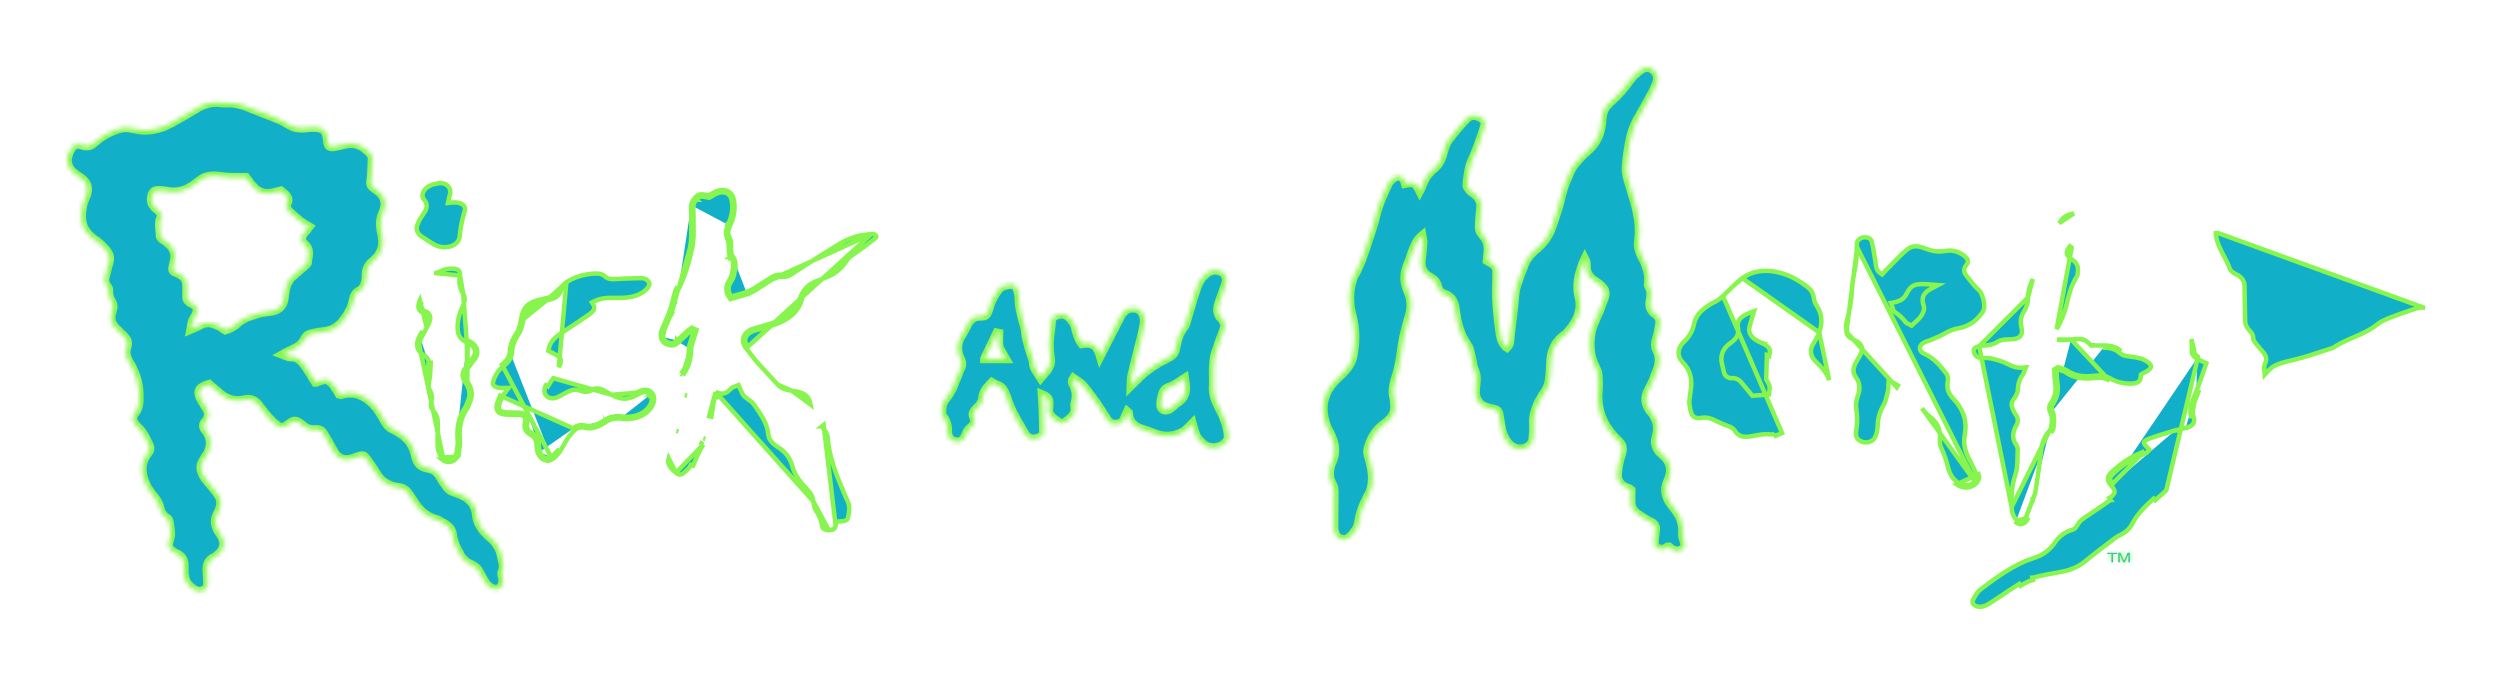 <svg width="557" height="151" viewBox="0 0 557 151" fill="none" xmlns="http://www.w3.org/2000/svg">
<g filter="url(#filter0_d_0_291)">
<mask id="path-1-inside-1_0_291" fill="white">
<path d="M374.893 118.895C375.103 116.733 374.338 114.832 372.822 113.033C371.276 111.203 370.505 109.226 371.668 107.044L371.853 106.548C372.537 104.582 372.223 102.767 370.367 101.26C368.973 100.126 368.591 98.824 368.998 97.327C369.537 95.36 369.359 93.536 367.845 91.772C366.532 90.242 366.306 88.552 367.349 86.742C368.23 85.222 368.804 83.581 369.362 81.963C369.797 80.703 369.801 79.368 369.192 78.142C368.7 77.142 368.828 76.234 369.133 75.25C369.459 74.211 369.641 73.138 369.817 72.076C369.956 71.26 369.608 70.536 368.828 69.975C367.803 69.24 367.447 68.325 367.618 67.282C367.823 66.086 368.118 64.903 367.319 63.752C367.177 63.551 367.261 63.243 367.283 62.986C367.481 60.907 366.81 58.974 365.767 57.091C365.169 56.006 364.917 54.864 365.072 53.683C365.376 51.392 365.191 49.106 364.682 46.861C364.133 44.446 363.268 42.08 362.617 39.679C362.391 38.848 362.242 37.974 362.309 37.133C362.444 35.417 362.707 33.705 363 31.997C363.354 29.94 363.999 27.944 365.133 26.046C366.221 24.209 367.231 22.342 368.239 20.478C368.6 19.805 368.91 19.107 369.126 18.397C369.39 17.544 369.377 16.682 368.716 15.905C367.838 14.875 366.681 14.682 365.529 15.546C364.592 16.258 363.707 17.071 363.077 17.961C361.842 19.709 360.42 21.329 358.708 22.809C357.515 23.839 357.005 25.07 356.932 26.474C356.797 29.202 356.001 31.758 353.475 33.823C352.755 34.412 352.124 35.075 351.544 35.754C350.958 36.427 350.344 37.125 350.01 37.884C349.219 39.671 348.357 41.472 347.953 43.327C347.417 45.799 346.588 48.191 345.75 50.603C345.054 52.607 343.863 54.253 342.068 55.698C340.931 56.614 340.135 57.699 339.639 58.897C339.044 60.332 338.524 61.783 338.028 63.241C337.805 63.905 337.649 64.591 337.567 65.272C337.185 68.532 336.882 71.8 336.459 75.052C336.357 75.823 336.446 76.679 335.762 77.38L335.47 77.18C334.378 76.004 334.246 74.643 334.079 73.254C333.69 69.998 333.267 66.75 333.436 63.471C333.484 62.481 333.436 61.489 333.474 60.498C333.508 59.688 333.074 59.086 332.29 58.603C331.991 58.42 331.682 58.251 331.337 58.05C331.399 57.44 331.462 56.841 331.522 56.245C331.663 54.79 331.409 53.437 330.206 52.216C329.776 51.784 329.589 51.099 329.595 50.534C329.611 49.074 329.786 47.61 329.936 46.152C330.051 44.944 329.494 43.962 328.416 43.131C328.14 42.923 327.781 42.753 327.585 42.508C327.276 42.128 326.828 41.688 326.859 41.292C326.953 39.88 327.112 38.457 327.463 37.074C327.739 35.984 328.373 34.952 328.773 33.877C329.488 31.933 330.239 29.996 330.804 28.023C331.093 27.015 330.453 26.311 329.366 25.928C328.328 25.555 327.458 25.645 326.629 26.532C325.197 28.056 323.859 29.642 322.644 31.269C322.108 31.992 321.888 32.876 321.647 33.71C321.249 35.11 320.823 36.501 319.487 37.56C318.043 38.707 317.253 40.104 316.742 41.628C316.66 41.88 316.495 42.117 316.304 42.482C315.404 40.667 315.035 40.489 313.084 40.854C313.013 40.607 312.988 40.347 312.866 40.117C312.324 39.092 311.292 38.932 310.32 39.752C309.913 40.091 309.497 40.483 309.298 40.911C308.544 42.529 307.786 44.15 307.196 45.803C306.611 47.462 306.315 49.182 305.748 50.843C304.491 54.5 303.568 58.235 301.552 61.717C301.307 62.141 301.214 62.625 301.103 63.088C300.518 65.58 300.606 68.059 301.279 70.536C302.085 73.483 302.006 76.446 301.418 79.409C301.042 81.324 299.608 82.802 298.058 84.22C295.606 86.459 294.535 89.036 294.841 91.986C294.987 93.421 295.377 94.786 296.115 96.105C297.399 98.382 297.872 100.715 296.712 103.13C296.516 103.532 296.375 103.96 296.311 104.382C296.136 105.453 296.083 106.502 296.706 107.549C297.058 108.147 297.215 108.868 297.223 109.536C297.246 112.167 297.165 114.796 297.159 117.427C297.156 117.891 297.267 118.37 297.43 118.82C297.656 119.473 298.142 120.008 299.035 120.17C300 120.345 300.592 119.852 301.091 119.32C301.985 118.365 302.617 117.311 302.77 116.126C303.046 113.995 303.94 112.025 305.003 110.072C305.484 109.181 305.682 108.161 305.764 107.188C305.921 105.281 305.385 103.418 304.879 101.561C304.754 101.106 304.663 100.61 304.764 100.159C305.268 97.944 306.349 95.895 308.502 94.384C310.274 93.13 311.01 91.716 310.704 89.911C310.635 89.482 310.678 89.039 310.562 88.62C310.198 87.321 310.414 86.068 310.785 84.787C311.292 83.026 311.863 81.255 312.051 79.461C312.363 76.485 313.013 73.575 313.909 70.684C314.533 68.678 314.545 66.687 313.629 64.705C312.741 62.776 312.819 60.822 313.678 58.87C314.106 57.895 314.341 56.871 314.753 55.892C315.207 54.807 315.522 53.656 316.811 52.552C316.915 53.177 317.061 53.581 317.037 53.974C316.948 55.265 316.833 56.554 316.669 57.834C316.461 59.499 316.917 60.925 318.802 61.9C319.641 62.33 320.071 62.949 320.234 63.71C320.4 64.474 320.891 65.195 321.729 65.496C323.715 66.214 324.047 67.548 324.232 68.995L324.28 69.381C324.672 71.958 325.251 74.471 326.887 76.805C327.548 77.746 327.638 78.942 327.93 80.031C328.127 80.742 328.044 81.528 328.392 82.183C329.08 83.487 328.965 84.782 328.79 86.124C328.432 88.981 329.419 90.632 332.653 91.133C333.453 91.255 333.9 91.637 333.975 92.283C334.058 92.924 334.166 93.562 334.271 94.204C334.547 95.875 334.879 97.541 336.213 98.946C336.993 99.766 337.988 100.24 339.353 99.993C340.479 99.787 341.407 98.89 341.532 97.797C341.651 96.809 341.752 95.811 341.68 94.826C341.482 92.141 342.49 89.732 344.124 87.417C344.59 86.757 344.958 85.995 345.089 85.248C345.327 83.888 345.409 82.505 345.461 81.128C345.556 78.644 346.129 76.322 348.683 74.587L349.015 74.298C351.309 71.84 352.608 69.184 351.802 66.077C351.188 63.691 351.717 61.366 352.529 59.067C352.686 58.616 352.923 58.182 353.127 57.74C353.406 58.27 353.406 58.743 353.406 59.216C353.409 60.678 353.982 61.919 355.588 62.791C355.989 63.01 356.328 63.308 356.654 63.601C357.45 64.324 357.873 65.138 357.525 66.106C357.202 67.019 356.878 67.929 356.522 68.838C355.832 70.605 354.823 72.337 354.491 74.143C354.021 76.704 354.181 79.31 355.457 81.787C355.717 82.298 355.979 82.846 356.023 83.389C356.108 84.637 356.154 85.894 356.052 87.139C355.701 91.335 357.164 95.061 360.633 98.284C361.533 99.118 361.611 99.995 361.278 101.052C360.819 102.503 360.514 103.995 360.37 105.485C360.21 107.086 361.054 108.339 363.091 108.953L363.373 109.183C363.373 109.997 363.384 110.859 363.366 111.717C363.35 112.859 363.833 113.844 364.937 114.592C365.805 115.184 366.695 115.783 367.679 116.246C368.682 116.721 368.985 117.33 368.839 118.194C368.7 119.004 368.649 119.822 368.58 120.64C368.524 121.327 368.742 121.931 369.591 122.278C370.377 122.599 370.953 122.226 371.54 121.894L371.859 121.88L372.069 122.06C373.031 122.818 373.652 122.946 374.505 122.567C375.353 122.185 375.529 121.631 375.221 120.664C375.037 120.086 374.837 119.474 374.893 118.895Z"/>
</mask>
<path d="M374.893 118.895C375.103 116.733 374.338 114.832 372.822 113.033C371.276 111.203 370.505 109.226 371.668 107.044L371.853 106.548C372.537 104.582 372.223 102.767 370.367 101.26C368.973 100.126 368.591 98.824 368.998 97.327C369.537 95.36 369.359 93.536 367.845 91.772C366.532 90.242 366.306 88.552 367.349 86.742C368.23 85.222 368.804 83.581 369.362 81.963C369.797 80.703 369.801 79.368 369.192 78.142C368.7 77.142 368.828 76.234 369.133 75.25C369.459 74.211 369.641 73.138 369.817 72.076C369.956 71.26 369.608 70.536 368.828 69.975C367.803 69.24 367.447 68.325 367.618 67.282C367.823 66.086 368.118 64.903 367.319 63.752C367.177 63.551 367.261 63.243 367.283 62.986C367.481 60.907 366.81 58.974 365.767 57.091C365.169 56.006 364.917 54.864 365.072 53.683C365.376 51.392 365.191 49.106 364.682 46.861C364.133 44.446 363.268 42.08 362.617 39.679C362.391 38.848 362.242 37.974 362.309 37.133C362.444 35.417 362.707 33.705 363 31.997C363.354 29.94 363.999 27.944 365.133 26.046C366.221 24.209 367.231 22.342 368.239 20.478C368.6 19.805 368.91 19.107 369.126 18.397C369.39 17.544 369.377 16.682 368.716 15.905C367.838 14.875 366.681 14.682 365.529 15.546C364.592 16.258 363.707 17.071 363.077 17.961C361.842 19.709 360.42 21.329 358.708 22.809C357.515 23.839 357.005 25.07 356.932 26.474C356.797 29.202 356.001 31.758 353.475 33.823C352.755 34.412 352.124 35.075 351.544 35.754C350.958 36.427 350.344 37.125 350.01 37.884C349.219 39.671 348.357 41.472 347.953 43.327C347.417 45.799 346.588 48.191 345.75 50.603C345.054 52.607 343.863 54.253 342.068 55.698C340.931 56.614 340.135 57.699 339.639 58.897C339.044 60.332 338.524 61.783 338.028 63.241C337.805 63.905 337.649 64.591 337.567 65.272C337.185 68.532 336.882 71.8 336.459 75.052C336.357 75.823 336.446 76.679 335.762 77.38L335.47 77.18C334.378 76.004 334.246 74.643 334.079 73.254C333.69 69.998 333.267 66.75 333.436 63.471C333.484 62.481 333.436 61.489 333.474 60.498C333.508 59.688 333.074 59.086 332.29 58.603C331.991 58.42 331.682 58.251 331.337 58.05C331.399 57.44 331.462 56.841 331.522 56.245C331.663 54.79 331.409 53.437 330.206 52.216C329.776 51.784 329.589 51.099 329.595 50.534C329.611 49.074 329.786 47.61 329.936 46.152C330.051 44.944 329.494 43.962 328.416 43.131C328.14 42.923 327.781 42.753 327.585 42.508C327.276 42.128 326.828 41.688 326.859 41.292C326.953 39.88 327.112 38.457 327.463 37.074C327.739 35.984 328.373 34.952 328.773 33.877C329.488 31.933 330.239 29.996 330.804 28.023C331.093 27.015 330.453 26.311 329.366 25.928C328.328 25.555 327.458 25.645 326.629 26.532C325.197 28.056 323.859 29.642 322.644 31.269C322.108 31.992 321.888 32.876 321.647 33.71C321.249 35.11 320.823 36.501 319.487 37.56C318.043 38.707 317.253 40.104 316.742 41.628C316.66 41.88 316.495 42.117 316.304 42.482C315.404 40.667 315.035 40.489 313.084 40.854C313.013 40.607 312.988 40.347 312.866 40.117C312.324 39.092 311.292 38.932 310.32 39.752C309.913 40.091 309.497 40.483 309.298 40.911C308.544 42.529 307.786 44.15 307.196 45.803C306.611 47.462 306.315 49.182 305.748 50.843C304.491 54.5 303.568 58.235 301.552 61.717C301.307 62.141 301.214 62.625 301.103 63.088C300.518 65.58 300.606 68.059 301.279 70.536C302.085 73.483 302.006 76.446 301.418 79.409C301.042 81.324 299.608 82.802 298.058 84.22C295.606 86.459 294.535 89.036 294.841 91.986C294.987 93.421 295.377 94.786 296.115 96.105C297.399 98.382 297.872 100.715 296.712 103.13C296.516 103.532 296.375 103.96 296.311 104.382C296.136 105.453 296.083 106.502 296.706 107.549C297.058 108.147 297.215 108.868 297.223 109.536C297.246 112.167 297.165 114.796 297.159 117.427C297.156 117.891 297.267 118.37 297.43 118.82C297.656 119.473 298.142 120.008 299.035 120.17C300 120.345 300.592 119.852 301.091 119.32C301.985 118.365 302.617 117.311 302.77 116.126C303.046 113.995 303.94 112.025 305.003 110.072C305.484 109.181 305.682 108.161 305.764 107.188C305.921 105.281 305.385 103.418 304.879 101.561C304.754 101.106 304.663 100.61 304.764 100.159C305.268 97.944 306.349 95.895 308.502 94.384C310.274 93.13 311.01 91.716 310.704 89.911C310.635 89.482 310.678 89.039 310.562 88.62C310.198 87.321 310.414 86.068 310.785 84.787C311.292 83.026 311.863 81.255 312.051 79.461C312.363 76.485 313.013 73.575 313.909 70.684C314.533 68.678 314.545 66.687 313.629 64.705C312.741 62.776 312.819 60.822 313.678 58.87C314.106 57.895 314.341 56.871 314.753 55.892C315.207 54.807 315.522 53.656 316.811 52.552C316.915 53.177 317.061 53.581 317.037 53.974C316.948 55.265 316.833 56.554 316.669 57.834C316.461 59.499 316.917 60.925 318.802 61.9C319.641 62.33 320.071 62.949 320.234 63.71C320.4 64.474 320.891 65.195 321.729 65.496C323.715 66.214 324.047 67.548 324.232 68.995L324.28 69.381C324.672 71.958 325.251 74.471 326.887 76.805C327.548 77.746 327.638 78.942 327.93 80.031C328.127 80.742 328.044 81.528 328.392 82.183C329.08 83.487 328.965 84.782 328.79 86.124C328.432 88.981 329.419 90.632 332.653 91.133C333.453 91.255 333.9 91.637 333.975 92.283C334.058 92.924 334.166 93.562 334.271 94.204C334.547 95.875 334.879 97.541 336.213 98.946C336.993 99.766 337.988 100.24 339.353 99.993C340.479 99.787 341.407 98.89 341.532 97.797C341.651 96.809 341.752 95.811 341.68 94.826C341.482 92.141 342.49 89.732 344.124 87.417C344.59 86.757 344.958 85.995 345.089 85.248C345.327 83.888 345.409 82.505 345.461 81.128C345.556 78.644 346.129 76.322 348.683 74.587L349.015 74.298C351.309 71.84 352.608 69.184 351.802 66.077C351.188 63.691 351.717 61.366 352.529 59.067C352.686 58.616 352.923 58.182 353.127 57.74C353.406 58.27 353.406 58.743 353.406 59.216C353.409 60.678 353.982 61.919 355.588 62.791C355.989 63.01 356.328 63.308 356.654 63.601C357.45 64.324 357.873 65.138 357.525 66.106C357.202 67.019 356.878 67.929 356.522 68.838C355.832 70.605 354.823 72.337 354.491 74.143C354.021 76.704 354.181 79.31 355.457 81.787C355.717 82.298 355.979 82.846 356.023 83.389C356.108 84.637 356.154 85.894 356.052 87.139C355.701 91.335 357.164 95.061 360.633 98.284C361.533 99.118 361.611 99.995 361.278 101.052C360.819 102.503 360.514 103.995 360.37 105.485C360.21 107.086 361.054 108.339 363.091 108.953L363.373 109.183C363.373 109.997 363.384 110.859 363.366 111.717C363.35 112.859 363.833 113.844 364.937 114.592C365.805 115.184 366.695 115.783 367.679 116.246C368.682 116.721 368.985 117.33 368.839 118.194C368.7 119.004 368.649 119.822 368.58 120.64C368.524 121.327 368.742 121.931 369.591 122.278C370.377 122.599 370.953 122.226 371.54 121.894L371.859 121.88L372.069 122.06C373.031 122.818 373.652 122.946 374.505 122.567C375.353 122.185 375.529 121.631 375.221 120.664C375.037 120.086 374.837 119.474 374.893 118.895Z" fill="#11B0C8" stroke="#87F54E" stroke-width="2" mask="url(#path-1-inside-1_0_291)"/>
<mask id="path-2-inside-2_0_291" fill="white">
<path d="M111.721 123.869C111.399 122.272 110.564 120.832 109.104 119.632C107.349 118.18 106.277 116.501 106.112 114.459C105.923 112.113 104.203 110.567 101.482 109.744C100.587 109.472 99.951 109.103 99.525 108.467C99.016 107.705 98.434 106.964 98.01 106.175C97.471 105.175 96.529 104.502 95.265 104.281C93.789 104.022 93.137 103.32 92.812 102.289C92.691 101.911 92.528 101.541 92.454 101.158C91.958 98.686 90.231 96.875 87.522 95.626C86.657 95.225 86.227 94.666 85.819 93.974C84.991 92.572 84.234 91.078 83.011 89.906C81.269 88.236 79.075 86.951 75.979 87.908L75.588 87.823C75.214 87.209 74.875 86.525 74.402 85.902C73.245 84.392 72.488 84.258 70.548 85.133L70.282 85.146C70.114 84.874 69.934 84.573 69.742 84.272C69.078 83.233 68.483 82.16 67.727 81.163C67.05 80.267 66.231 79.454 64.63 79.513C64.223 79.528 63.798 79.23 63.077 78.966C63.884 78.528 64.301 78.238 64.781 78.053C66.278 77.468 67.408 76.62 67.972 75.386C68.229 74.83 68.707 74.522 69.347 74.367C70.133 74.18 70.94 74.012 71.757 73.956C73.953 73.801 75.409 72.778 76.477 71.431C77.579 70.042 78.391 68.52 78.733 66.878C78.908 66.03 79.097 65.258 80.215 64.742C80.743 64.499 81.072 63.852 81.266 63.338C81.504 62.684 81.605 61.978 81.595 61.299C81.579 60.118 81.956 59.131 83.042 58.252C85.027 56.654 85.59 54.679 85.126 52.511C84.751 50.761 84.513 49.045 85.346 47.293C86.336 45.22 85.704 43.377 83.44 41.98C82.746 41.554 82.49 41.083 82.609 40.426C82.68 40.043 82.73 39.654 82.752 39.266C82.832 37.937 82.93 36.608 82.94 35.275C82.94 34.91 82.776 34.478 82.495 34.186C80.528 32.142 78.944 31.517 76.167 32.275C75.594 32.432 75.02 32.605 74.428 32.676C73.472 32.799 73.133 32.558 73.03 31.804C72.958 31.248 72.948 30.683 72.804 30.137C72.515 28.993 71.67 28.437 70.168 28.376C69.621 28.352 69.061 28.373 68.525 28.455C66.865 28.71 65.438 28.494 64.089 27.598C63.142 26.963 61.973 26.521 60.851 26.064C58.901 25.266 56.893 24.556 54.956 23.742C53.761 23.233 52.52 22.965 51.174 22.926C50.516 22.905 49.839 22.978 49.195 22.887C47.058 22.586 45.332 23.196 43.695 24.197C41.871 25.31 40.013 26.394 38.105 27.421C35.6 28.771 32.889 29.448 29.834 28.684L29.189 28.582C27.947 28.275 26.825 28.528 25.685 28.944C23.848 29.617 22.319 30.578 21.014 31.77C20.247 32.472 19.468 32.739 18.285 32.316C17.233 31.942 16.625 32.097 16.125 32.743C14.929 34.289 14.155 36.842 16.637 38.684C17.038 38.98 17.439 39.275 17.863 39.55C19.583 40.663 19.815 42.062 19.181 43.643C18.905 44.341 18.599 45.04 18.435 45.755C17.766 48.698 18.06 51.436 21.269 53.537C21.939 53.974 22.512 54.523 23.047 55.068C24.006 56.043 24.73 57.079 24.294 58.404C23.965 59.401 23.824 60.435 23.501 61.43C23.228 62.271 23.228 63.029 23.863 63.781C24.09 64.047 24.25 64.431 24.211 64.74C24.106 65.547 24.327 66.275 24.77 66.989C25.247 67.753 25.286 68.512 24.977 69.361C24.471 70.745 24.666 72.091 25.911 73.256C26.443 73.753 26.925 74.278 27.456 74.774C28.249 75.509 28.64 76.288 28.268 77.277C27.847 78.393 28.069 79.458 28.712 80.53C30.081 82.81 30.968 85.229 30.981 87.756C30.984 89.189 31.159 90.689 30.062 92.018C29.135 93.137 29.664 94.266 30.611 95.119C31.927 96.307 32.541 97.704 33.199 99.123C33.507 99.794 33.435 100.366 32.952 100.96C31.502 102.748 31.423 104.666 32.012 106.681C32.426 108.098 33.241 109.359 34.227 110.552C34.93 111.403 35.459 112.283 35.657 113.275C35.822 114.118 36.249 114.826 37.104 115.386C37.374 115.563 37.635 115.863 37.665 116.127C37.842 117.531 38.27 118.915 37.753 120.355C37.227 121.818 37.662 122.595 39.368 123.39C40.512 123.922 40.932 124.678 40.998 125.625C41.048 126.356 40.985 127.093 41.032 127.824C41.123 129.114 41.627 130.28 42.941 131.144C43.536 131.536 44.178 131.936 45.019 131.657C45.877 131.381 46.227 130.779 46.243 130.095C46.266 129.281 46.216 128.457 46.147 127.641C46.028 126.22 46.094 124.87 47.962 124.067L48.206 123.895C50.165 122.376 50.37 120.78 49.008 118.893C48.01 117.504 47.553 116.03 48.446 114.449C48.798 113.826 49.09 113.139 49.152 112.466C49.208 111.806 49.132 111.058 48.767 110.482C48.061 109.371 47.13 108.343 46.253 107.298C44.876 105.662 44.097 103.994 45.579 102.132L45.783 101.779C47.19 99.771 47.315 97.764 45.724 95.776C45.238 95.169 45.175 94.586 45.721 93.974C46.736 92.848 46.536 91.721 45.743 90.569C45.273 89.889 44.865 89.175 44.536 88.449C43.905 87.06 44.477 86.217 46.591 85.63C47.429 86.345 48.334 87.155 49.286 87.93C50.703 89.076 52.465 89.519 54.411 89.084C55.878 88.758 56.745 89.234 57.459 90.077C58.218 90.976 58.862 91.933 59.641 92.818C60.262 93.52 60.939 94.213 61.729 94.799C62.555 95.419 63.198 95.337 64.023 94.715C65.555 93.547 65.884 93.527 67.347 94.717C68.148 95.378 69.014 95.849 70.222 95.736C71.127 95.649 71.701 95.945 72.059 96.564C72.825 97.896 73.647 99.211 74.35 100.561C75.232 102.258 76.689 102.794 78.789 102.1C79.091 102 79.388 101.883 79.696 101.786C80.883 101.411 81.005 101.392 81.685 102.291C82.523 103.4 83.288 104.548 83.992 105.714C84.936 107.271 86.487 108.292 88.583 108.579C89.858 108.756 90.529 109.225 91.041 110.035C91.308 110.46 91.63 110.867 91.896 111.291C93.133 113.253 94.532 115.084 97.422 115.812L97.975 116.09C99.399 116.861 100.743 117.661 100.838 119.204C100.937 120.738 101.739 122.121 102.469 123.52C102.968 124.475 103.695 125.243 104.871 125.737C105.827 126.142 106.479 126.743 106.86 127.556C107.224 128.322 107.666 129.07 108.129 129.801C108.776 130.814 109.953 131.445 110.778 131.274C111.637 131.097 112.089 130.358 112.047 129.091C112.031 128.536 111.665 127.918 111.872 127.438C112.415 126.207 111.959 125.042 111.721 123.869ZM61.563 69.022C61.221 69.192 60.788 69.262 60.383 69.331C59.485 69.495 58.548 69.565 57.677 69.791C56.692 70.049 55.715 70.373 54.808 70.774C54.11 71.085 53.436 71.499 52.934 71.98C52.21 72.676 51.358 73.16 50.195 73.526C49.8 73.267 49.422 72.96 48.979 72.727C47.033 71.7 45.856 71.626 44.301 72.54C43.877 72.789 43.38 72.957 42.542 73.326C42.7 72.514 42.743 71.985 42.918 71.483C43.078 71.03 43.407 70.616 43.621 70.174C44.279 68.816 44.078 68.249 42.493 67.46C41.843 67.139 41.596 66.769 41.612 66.198C41.639 65.336 41.623 64.472 41.615 63.608C41.609 62.335 40.96 61.383 39.443 60.81C38.424 60.424 38.336 60.146 38.585 59.261C38.742 58.721 38.875 58.165 38.954 57.614C39.233 55.751 38.044 54.455 36.294 53.351C35.995 53.163 35.689 52.806 35.7 52.531C35.739 51.212 35.178 49.893 35.839 48.569C36.256 47.727 35.576 47.053 34.846 46.51C33.702 45.666 33.567 44.644 33.851 43.538C34.084 42.607 34.63 42.326 35.823 42.455C36.149 42.495 36.491 42.499 36.803 42.572C39.512 43.212 41.645 42.407 43.532 40.956C43.844 40.715 44.173 40.479 44.479 40.233C45.516 39.396 46.794 39.1 48.242 39.218C49.176 39.293 50.095 39.467 51.026 39.506C52.229 39.558 53.433 39.522 54.774 39.522C57.404 43.26 58.532 43.706 62.581 42.554C63.555 43.323 64.649 44.02 63.935 45.377C63.609 46.002 63.906 46.668 64.474 47.191C65.257 47.914 66.038 48.639 66.896 49.305C67.477 49.76 68.188 50.115 68.855 50.524C68.428 51.077 68.223 51.369 67.984 51.641C67.007 52.743 66.814 53.516 67.875 54.467C69.343 55.775 68.573 57.154 68.488 58.53L68.281 58.869C67.235 59.791 66.169 60.703 65.128 61.626C64.095 62.54 63.787 63.681 63.55 64.831C63.412 65.51 63.364 66.202 63.224 66.884C63.039 67.761 62.563 68.533 61.563 69.022Z"/>
</mask>
<path d="M111.721 123.869C111.399 122.272 110.564 120.832 109.104 119.632C107.349 118.18 106.277 116.501 106.112 114.459C105.923 112.113 104.203 110.567 101.482 109.744C100.587 109.472 99.951 109.103 99.525 108.467C99.016 107.705 98.434 106.964 98.01 106.175C97.471 105.175 96.529 104.502 95.265 104.281C93.789 104.022 93.137 103.32 92.812 102.289C92.691 101.911 92.528 101.541 92.454 101.158C91.958 98.686 90.231 96.875 87.522 95.626C86.657 95.225 86.227 94.666 85.819 93.974C84.991 92.572 84.234 91.078 83.011 89.906C81.269 88.236 79.075 86.951 75.979 87.908L75.588 87.823C75.214 87.209 74.875 86.525 74.402 85.902C73.245 84.392 72.488 84.258 70.548 85.133L70.282 85.146C70.114 84.874 69.934 84.573 69.742 84.272C69.078 83.233 68.483 82.16 67.727 81.163C67.05 80.267 66.231 79.454 64.63 79.513C64.223 79.528 63.798 79.23 63.077 78.966C63.884 78.528 64.301 78.238 64.781 78.053C66.278 77.468 67.408 76.62 67.972 75.386C68.229 74.83 68.707 74.522 69.347 74.367C70.133 74.18 70.94 74.012 71.757 73.956C73.953 73.801 75.409 72.778 76.477 71.431C77.579 70.042 78.391 68.52 78.733 66.878C78.908 66.03 79.097 65.258 80.215 64.742C80.743 64.499 81.072 63.852 81.266 63.338C81.504 62.684 81.605 61.978 81.595 61.299C81.579 60.118 81.956 59.131 83.042 58.252C85.027 56.654 85.59 54.679 85.126 52.511C84.751 50.761 84.513 49.045 85.346 47.293C86.336 45.22 85.704 43.377 83.44 41.98C82.746 41.554 82.49 41.083 82.609 40.426C82.68 40.043 82.73 39.654 82.752 39.266C82.832 37.937 82.93 36.608 82.94 35.275C82.94 34.91 82.776 34.478 82.495 34.186C80.528 32.142 78.944 31.517 76.167 32.275C75.594 32.432 75.02 32.605 74.428 32.676C73.472 32.799 73.133 32.558 73.03 31.804C72.958 31.248 72.948 30.683 72.804 30.137C72.515 28.993 71.67 28.437 70.168 28.376C69.621 28.352 69.061 28.373 68.525 28.455C66.865 28.71 65.438 28.494 64.089 27.598C63.142 26.963 61.973 26.521 60.851 26.064C58.901 25.266 56.893 24.556 54.956 23.742C53.761 23.233 52.52 22.965 51.174 22.926C50.516 22.905 49.839 22.978 49.195 22.887C47.058 22.586 45.332 23.196 43.695 24.197C41.871 25.31 40.013 26.394 38.105 27.421C35.6 28.771 32.889 29.448 29.834 28.684L29.189 28.582C27.947 28.275 26.825 28.528 25.685 28.944C23.848 29.617 22.319 30.578 21.014 31.77C20.247 32.472 19.468 32.739 18.285 32.316C17.233 31.942 16.625 32.097 16.125 32.743C14.929 34.289 14.155 36.842 16.637 38.684C17.038 38.98 17.439 39.275 17.863 39.55C19.583 40.663 19.815 42.062 19.181 43.643C18.905 44.341 18.599 45.04 18.435 45.755C17.766 48.698 18.06 51.436 21.269 53.537C21.939 53.974 22.512 54.523 23.047 55.068C24.006 56.043 24.73 57.079 24.294 58.404C23.965 59.401 23.824 60.435 23.501 61.43C23.228 62.271 23.228 63.029 23.863 63.781C24.09 64.047 24.25 64.431 24.211 64.74C24.106 65.547 24.327 66.275 24.77 66.989C25.247 67.753 25.286 68.512 24.977 69.361C24.471 70.745 24.666 72.091 25.911 73.256C26.443 73.753 26.925 74.278 27.456 74.774C28.249 75.509 28.64 76.288 28.268 77.277C27.847 78.393 28.069 79.458 28.712 80.53C30.081 82.81 30.968 85.229 30.981 87.756C30.984 89.189 31.159 90.689 30.062 92.018C29.135 93.137 29.664 94.266 30.611 95.119C31.927 96.307 32.541 97.704 33.199 99.123C33.507 99.794 33.435 100.366 32.952 100.96C31.502 102.748 31.423 104.666 32.012 106.681C32.426 108.098 33.241 109.359 34.227 110.552C34.93 111.403 35.459 112.283 35.657 113.275C35.822 114.118 36.249 114.826 37.104 115.386C37.374 115.563 37.635 115.863 37.665 116.127C37.842 117.531 38.27 118.915 37.753 120.355C37.227 121.818 37.662 122.595 39.368 123.39C40.512 123.922 40.932 124.678 40.998 125.625C41.048 126.356 40.985 127.093 41.032 127.824C41.123 129.114 41.627 130.28 42.941 131.144C43.536 131.536 44.178 131.936 45.019 131.657C45.877 131.381 46.227 130.779 46.243 130.095C46.266 129.281 46.216 128.457 46.147 127.641C46.028 126.22 46.094 124.87 47.962 124.067L48.206 123.895C50.165 122.376 50.37 120.78 49.008 118.893C48.01 117.504 47.553 116.03 48.446 114.449C48.798 113.826 49.09 113.139 49.152 112.466C49.208 111.806 49.132 111.058 48.767 110.482C48.061 109.371 47.13 108.343 46.253 107.298C44.876 105.662 44.097 103.994 45.579 102.132L45.783 101.779C47.19 99.771 47.315 97.764 45.724 95.776C45.238 95.169 45.175 94.586 45.721 93.974C46.736 92.848 46.536 91.721 45.743 90.569C45.273 89.889 44.865 89.175 44.536 88.449C43.905 87.06 44.477 86.217 46.591 85.63C47.429 86.345 48.334 87.155 49.286 87.93C50.703 89.076 52.465 89.519 54.411 89.084C55.878 88.758 56.745 89.234 57.459 90.077C58.218 90.976 58.862 91.933 59.641 92.818C60.262 93.52 60.939 94.213 61.729 94.799C62.555 95.419 63.198 95.337 64.023 94.715C65.555 93.547 65.884 93.527 67.347 94.717C68.148 95.378 69.014 95.849 70.222 95.736C71.127 95.649 71.701 95.945 72.059 96.564C72.825 97.896 73.647 99.211 74.35 100.561C75.232 102.258 76.689 102.794 78.789 102.1C79.091 102 79.388 101.883 79.696 101.786C80.883 101.411 81.005 101.392 81.685 102.291C82.523 103.4 83.288 104.548 83.992 105.714C84.936 107.271 86.487 108.292 88.583 108.579C89.858 108.756 90.529 109.225 91.041 110.035C91.308 110.46 91.63 110.867 91.896 111.291C93.133 113.253 94.532 115.084 97.422 115.812L97.975 116.09C99.399 116.861 100.743 117.661 100.838 119.204C100.937 120.738 101.739 122.121 102.469 123.52C102.968 124.475 103.695 125.243 104.871 125.737C105.827 126.142 106.479 126.743 106.86 127.556C107.224 128.322 107.666 129.07 108.129 129.801C108.776 130.814 109.953 131.445 110.778 131.274C111.637 131.097 112.089 130.358 112.047 129.091C112.031 128.536 111.665 127.918 111.872 127.438C112.415 126.207 111.959 125.042 111.721 123.869ZM61.563 69.022C61.221 69.192 60.788 69.262 60.383 69.331C59.485 69.495 58.548 69.565 57.677 69.791C56.692 70.049 55.715 70.373 54.808 70.774C54.11 71.085 53.436 71.499 52.934 71.98C52.21 72.676 51.358 73.16 50.195 73.526C49.8 73.267 49.422 72.96 48.979 72.727C47.033 71.7 45.856 71.626 44.301 72.54C43.877 72.789 43.38 72.957 42.542 73.326C42.7 72.514 42.743 71.985 42.918 71.483C43.078 71.03 43.407 70.616 43.621 70.174C44.279 68.816 44.078 68.249 42.493 67.46C41.843 67.139 41.596 66.769 41.612 66.198C41.639 65.336 41.623 64.472 41.615 63.608C41.609 62.335 40.96 61.383 39.443 60.81C38.424 60.424 38.336 60.146 38.585 59.261C38.742 58.721 38.875 58.165 38.954 57.614C39.233 55.751 38.044 54.455 36.294 53.351C35.995 53.163 35.689 52.806 35.7 52.531C35.739 51.212 35.178 49.893 35.839 48.569C36.256 47.727 35.576 47.053 34.846 46.51C33.702 45.666 33.567 44.644 33.851 43.538C34.084 42.607 34.63 42.326 35.823 42.455C36.149 42.495 36.491 42.499 36.803 42.572C39.512 43.212 41.645 42.407 43.532 40.956C43.844 40.715 44.173 40.479 44.479 40.233C45.516 39.396 46.794 39.1 48.242 39.218C49.176 39.293 50.095 39.467 51.026 39.506C52.229 39.558 53.433 39.522 54.774 39.522C57.404 43.26 58.532 43.706 62.581 42.554C63.555 43.323 64.649 44.02 63.935 45.377C63.609 46.002 63.906 46.668 64.474 47.191C65.257 47.914 66.038 48.639 66.896 49.305C67.477 49.76 68.188 50.115 68.855 50.524C68.428 51.077 68.223 51.369 67.984 51.641C67.007 52.743 66.814 53.516 67.875 54.467C69.343 55.775 68.573 57.154 68.488 58.53L68.281 58.869C67.235 59.791 66.169 60.703 65.128 61.626C64.095 62.54 63.787 63.681 63.55 64.831C63.412 65.51 63.364 66.202 63.224 66.884C63.039 67.761 62.563 68.533 61.563 69.022Z" fill="#11B0C8" stroke="#87F54E" stroke-width="2" mask="url(#path-2-inside-2_0_291)"/>
<path d="M500.236 71.7C500.261 72.378 500.665 73.06 501.094 73.528L501.096 73.53C501.701 74.18 502.041 74.66 502.02 75.283H502.02L502.02 75.288C502.013 75.605 502.151 75.884 502.275 76.084C502.388 76.268 502.531 76.447 502.644 76.588C502.657 76.604 502.669 76.62 502.681 76.635C502.949 76.976 503.235 77.306 503.512 77.626L503.535 77.652C503.808 77.966 504.072 78.269 504.318 78.58L504.319 78.581C504.637 78.979 504.822 79.358 504.887 79.725C504.951 80.086 504.905 80.468 504.702 80.889L504.701 80.892C504.492 81.336 504.434 81.805 504.479 82.332L504.577 83.481L505.349 82.623C506.07 81.821 506.992 81.326 508.052 80.959C508.837 80.687 509.663 80.495 510.526 80.295C510.845 80.221 511.17 80.145 511.5 80.064L511.5 80.064C513.422 79.59 515.295 78.97 517.147 78.357C517.935 78.096 518.718 77.836 519.5 77.59L519.515 77.585L519.53 77.58L519.825 77.466L519.879 77.445L519.927 77.413C521.22 76.533 522.715 75.886 524.265 75.214C524.431 75.142 524.598 75.07 524.765 74.998C526.469 74.256 528.212 73.455 529.652 72.266C530.461 71.599 531.621 71.115 532.803 70.653L532.804 70.653C534.165 70.118 535.568 69.651 536.986 69.18C537.438 69.029 537.892 68.878 538.347 68.725C539.033 68.493 539.636 68.397 540.244 68.629L540.245 68.629L494.178 51.922L493.679 51.949C493.679 51.95 493.679 51.952 493.679 51.953C493.762 53.455 494.341 54.813 494.981 56.083C495.154 56.426 495.331 56.761 495.504 57.091C495.988 58.01 496.452 58.892 496.777 59.82L496.778 59.822C496.886 60.127 497.121 60.377 497.341 60.56C497.571 60.752 497.839 60.916 498.09 61.035L498.091 61.035C498.788 61.366 499.276 61.758 499.592 62.192C499.905 62.622 500.069 63.118 500.083 63.695L500.083 63.695C500.11 64.774 500.123 65.865 500.137 66.959C500.156 68.538 500.176 70.126 500.236 71.7ZM500.236 71.7L500.736 71.681L500.236 71.7C500.236 71.7 500.236 71.7 500.236 71.7ZM470.332 108.135C471.473 109.474 471.447 109.922 469.937 110.988L470.227 111.396C470.227 111.396 470.226 111.396 470.226 111.396C468.385 112.703 466.499 113.969 464.613 115.221L464.336 114.805L464.613 115.221C463.777 115.776 463.151 116.322 462.816 117.041C462.722 117.247 462.57 117.454 462.393 117.625C462.218 117.794 461.984 117.959 461.712 118.036C459.852 118.564 458.688 119.636 457.763 120.965C456.847 122.283 455.616 123.362 453.902 124.057L453.9 124.057C453.488 124.224 453.06 124.365 452.65 124.501C452.607 124.515 452.564 124.529 452.521 124.543C452.066 124.694 451.633 124.842 451.228 125.019L451.228 125.019C447.453 126.671 444.346 129.002 441.206 131.361L441.206 131.361C440.63 131.793 440.269 132.433 439.869 133.141C439.839 133.194 439.809 133.248 439.778 133.301L439.777 133.303C439.57 133.664 439.47 133.955 439.482 134.188C439.491 134.377 439.579 134.612 439.979 134.872C440.642 135.299 441.461 135.342 442.557 134.842L443.197 134.49C443.912 134.021 444.625 133.547 445.339 133.072C446.844 132.072 448.355 131.068 449.894 130.096C449.894 130.096 449.894 130.096 449.894 130.096L450.161 130.519C451.004 129.986 451.95 129.467 452.959 129.205L452.832 128.721C452.833 128.721 452.833 128.721 452.833 128.721C454.827 128.2 456.887 127.829 458.925 127.473C461.074 127.09 462.901 126.41 464.409 125.171C465.972 123.882 467.609 122.641 469.236 121.408C469.826 120.96 470.416 120.513 471 120.065L471.002 120.064C471.357 119.794 471.771 119.496 472.238 119.277C473.583 118.642 474.534 117.756 475.072 116.697C476.179 114.518 478.006 112.765 479.825 111.096C479.825 111.096 479.825 111.096 479.825 111.096L480.163 111.464C480.469 111.183 480.787 110.908 481.105 110.634C481.639 110.173 482.173 109.713 482.651 109.218L489.723 79.485M470.332 108.135L470.713 107.811C470.713 107.811 470.713 107.811 470.713 107.81C470.245 107.259 470.116 106.911 470.135 106.638C470.155 106.358 470.34 105.997 470.921 105.453L470.921 105.453C472.667 103.815 474.63 102.4 477.054 101.418C477.458 101.257 477.85 101.079 478.23 100.895L478.334 100.845L478.405 100.754L478.594 100.513L478.852 100.185L478.576 99.873L478.323 99.587L478.31 99.572L478.296 99.558C477.718 99.001 477.641 98.685 477.671 98.538C477.699 98.392 477.893 98.112 478.709 97.796C480.188 97.225 481.731 96.764 483.293 96.298C483.735 96.166 484.179 96.034 484.623 95.898M470.332 108.135C469.353 106.981 469.373 106.218 470.579 105.088C472.358 103.42 474.373 101.965 476.868 100.954C477.194 100.824 477.513 100.682 477.826 100.534M470.332 108.135L477.826 100.534M484.623 95.898C484.622 95.898 484.622 95.899 484.622 95.899L484.477 95.42L484.623 95.898ZM484.623 95.898C484.987 95.788 485.367 95.699 485.764 95.609C485.81 95.599 485.857 95.588 485.904 95.578C486.253 95.499 486.614 95.418 486.969 95.321M486.969 95.321C486.969 95.321 486.97 95.321 486.97 95.321L486.838 94.839L486.968 95.322C486.968 95.322 486.969 95.322 486.969 95.321ZM486.969 95.321C487.592 95.153 488.163 94.941 488.512 94.558C488.92 94.11 488.934 93.55 488.737 92.963C488.418 91.999 488.486 91.09 488.74 90.162C488.926 89.484 489.198 88.832 489.486 88.143C489.604 87.861 489.724 87.573 489.842 87.274C489.842 87.274 489.842 87.274 489.842 87.273L489.377 87.09M489.377 87.09C489.942 85.665 490.434 84.225 490.922 82.796C491.137 82.167 491.351 81.54 491.57 80.918C491.261 80.772 490.984 80.648 490.731 80.535C490.236 80.312 489.834 80.132 489.468 79.915M489.377 87.09C489.267 87.368 489.152 87.644 489.037 87.921C488.336 89.599 487.645 91.257 488.263 93.121L489.377 87.09ZM489.468 79.915L489.724 79.486C489.724 79.485 489.724 79.485 489.723 79.485M489.468 79.915L489.723 79.485M489.468 79.915C488.677 79.444 488.302 78.809 488.332 78.002M489.723 79.485C489.383 79.282 489.159 79.061 489.022 78.829C488.887 78.602 488.82 78.338 488.831 78.021M488.332 78.002L488.831 78.022C488.831 78.022 488.831 78.021 488.831 78.021M488.332 78.002C488.362 77.248 488.316 76.489 488.271 75.733C488.267 75.672 488.263 75.612 488.26 75.551L488.831 78.021M488.332 78.002L488.831 78.02C488.831 78.021 488.831 78.021 488.831 78.021M477.826 100.534L477.826 100.535L477.828 100.533" fill="#11B0C8" stroke="#87F54E"/>
<mask id="path-4-inside-3_0_291" fill="white">
<path d="M271.908 91.435C270.991 89.717 270.175 87.996 270.323 86.075C270.424 84.751 270.28 83.416 270.344 82.089C270.393 81.016 270.445 79.925 270.75 78.887C271.294 77.046 272.006 75.23 272.686 73.414C273.006 72.568 272.936 71.765 272.232 71.087C271.234 70.118 271.125 69.032 271.464 67.911C271.886 66.532 272.451 65.178 272.918 63.806C273.085 63.315 273.276 62.798 273.244 62.299C273.194 61.448 272.764 60.66 271.686 60.313C270.536 59.94 269.506 60.287 268.716 60.98C268.174 61.455 267.609 61.978 267.315 62.562C266.795 63.596 266.425 64.684 266.083 65.766C265.416 67.888 264.81 70.025 264.177 72.152L263.957 72.638C262.661 74.202 262.212 75.961 261.908 77.769C261.754 78.707 261.119 79.326 259.991 79.847C258.361 80.606 256.843 81.57 255.484 82.612C254.196 83.596 253.164 84.787 252.026 85.89C252.058 85.138 252.006 84.374 252.174 83.643C252.758 81.108 253.437 78.582 254.064 76.047C254.375 74.782 254.715 73.51 254.919 72.233C255.02 71.566 255.008 70.837 254.765 70.202C254.462 69.417 253.85 68.69 252.617 68.63C251.444 68.568 250.642 69.069 250.077 69.828C249.886 70.088 249.718 70.364 249.573 70.642C248.126 73.447 246.69 76.256 245.151 79.252C244.638 77.421 243.681 76.091 241.055 76.562C240.134 75.366 239.908 74.124 239.595 72.907C239.346 71.942 238.757 71.14 237.899 70.438C237.235 69.895 236.394 69.895 235.598 70.125C234.786 70.361 234.241 70.817 234.241 71.588C234.241 72.229 234.113 72.868 234.054 73.511C233.954 74.579 233.791 75.648 233.784 76.716C233.78 77.833 233.866 78.956 234.031 80.067C234.276 81.728 232.979 82.818 231.866 84.142C231.317 83.266 230.769 82.562 230.419 81.798C230.183 81.287 230.289 80.688 230.137 80.146C229.897 79.307 229.535 78.492 229.293 77.653C229.017 76.694 228.794 75.724 228.584 74.76C228.482 74.293 228.512 73.812 228.402 73.348C227.876 71.112 227.058 68.915 227.047 66.608C227.043 65.888 226.912 65.145 226.676 64.448C226.406 63.663 225.66 63.249 224.897 63.385C223.922 63.562 222.941 63.82 222.415 64.553C221.882 65.298 221.386 66.073 221.011 66.874C220.616 67.721 220.383 68.613 220.088 69.487C219.884 70.099 219.446 70.477 218.578 70.444C216.99 70.388 216.191 71.165 215.626 72.166C215.228 72.876 214.946 73.626 214.485 74.311C213.272 76.13 212.966 77.978 213.968 79.915C214.31 80.576 214.389 81.25 214.069 81.929C212.974 84.266 212.449 86.772 210.674 88.914C210.323 89.338 210.013 89.852 209.96 90.347C209.868 91.182 209.618 92.218 210.108 92.846C210.994 93.96 211.161 95.066 211.119 96.279C211.106 96.535 211.151 96.801 211.228 97.048C211.483 97.84 212.279 98.406 213.15 98.443C214.11 98.478 214.702 98.092 215.061 97.121C215.326 96.41 215.645 95.756 216.353 95.216C217.175 94.583 217.349 93.75 216.945 92.934C216.619 92.267 216.866 91.769 217.336 91.26C217.691 90.878 218.115 90.519 218.394 90.109C218.665 89.705 218.95 89.244 218.947 88.81C218.93 87.359 219.926 86.326 220.998 85.201C221.373 85.424 221.596 85.639 221.882 85.718C223.194 86.071 223.659 86.921 224.025 87.84C224.541 89.155 224.94 90.507 225.583 91.782C226.464 93.538 227.523 95.24 228.522 96.962L228.929 97.366C229.475 97.819 230.115 97.942 230.882 97.739C231.891 97.478 232.496 96.941 232.503 96.129C232.509 94.412 232.434 92.691 232.376 90.971C232.342 90.009 232.26 89.044 232.195 87.933C233.355 88.417 233.812 88.967 233.713 89.795C233.666 90.178 233.753 90.577 233.678 90.955C233.379 92.441 234.615 93.257 235.858 94.061C236.335 94.368 236.927 94.372 237.381 94.043C238.557 93.184 239.711 92.305 239.485 90.857C239.422 90.482 239.409 90.072 239.528 89.71C239.984 88.319 239.817 86.982 239.124 85.67C238.893 85.237 238.792 84.824 239.137 84.297C239.937 84.868 240.773 85.271 241.264 85.855C242.418 87.213 243.436 88.643 244.443 90.072C245.239 91.2 245.913 92.379 246.684 93.518C247.088 94.113 247.687 94.583 248.64 94.513C249.607 94.441 250.254 94.035 250.525 93.268C250.692 92.788 250.939 92.325 251.183 91.782L251.397 91.967L251.463 92.347C251.597 94.107 252.817 95.19 254.878 95.784C255.597 95.99 256.301 96.236 256.965 96.526C259.661 97.706 262.714 97.267 264.638 95.397C264.941 95.104 265.227 94.802 265.653 94.368C265.835 95.02 265.979 95.517 266.101 96.014C266.415 97.24 267.182 98.272 268.326 99.123C269.404 99.925 270.874 99.985 272.11 99.329C273.197 98.75 273.773 98.005 273.658 96.932C273.45 95.017 272.845 93.196 271.908 91.435ZM219.374 79.919C220.33 77.927 221.232 76.06 222.129 74.189L222.556 74.274C222.556 75.257 222.376 76.264 222.606 77.214C222.824 78.088 223.485 78.9 224.047 79.92H219.374V79.919ZM262.379 89.665C261.824 90.025 261.407 90.517 260.88 90.913C259.98 91.598 258.852 91.476 258.674 90.573C258.507 89.738 258.796 88.835 258.974 87.972C259.148 87.129 259.595 86.525 260.786 86.152C261.848 85.812 262.685 85.044 263.911 84.292C264.189 86.372 264.622 88.207 262.379 89.665Z"/>
</mask>
<path d="M271.908 91.435C270.991 89.717 270.175 87.996 270.323 86.075C270.424 84.751 270.28 83.416 270.344 82.089C270.393 81.016 270.445 79.925 270.75 78.887C271.294 77.046 272.006 75.23 272.686 73.414C273.006 72.568 272.936 71.765 272.232 71.087C271.234 70.118 271.125 69.032 271.464 67.911C271.886 66.532 272.451 65.178 272.918 63.806C273.085 63.315 273.276 62.798 273.244 62.299C273.194 61.448 272.764 60.66 271.686 60.313C270.536 59.94 269.506 60.287 268.716 60.98C268.174 61.455 267.609 61.978 267.315 62.562C266.795 63.596 266.425 64.684 266.083 65.766C265.416 67.888 264.81 70.025 264.177 72.152L263.957 72.638C262.661 74.202 262.212 75.961 261.908 77.769C261.754 78.707 261.119 79.326 259.991 79.847C258.361 80.606 256.843 81.57 255.484 82.612C254.196 83.596 253.164 84.787 252.026 85.89C252.058 85.138 252.006 84.374 252.174 83.643C252.758 81.108 253.437 78.582 254.064 76.047C254.375 74.782 254.715 73.51 254.919 72.233C255.02 71.566 255.008 70.837 254.765 70.202C254.462 69.417 253.85 68.69 252.617 68.63C251.444 68.568 250.642 69.069 250.077 69.828C249.886 70.088 249.718 70.364 249.573 70.642C248.126 73.447 246.69 76.256 245.151 79.252C244.638 77.421 243.681 76.091 241.055 76.562C240.134 75.366 239.908 74.124 239.595 72.907C239.346 71.942 238.757 71.14 237.899 70.438C237.235 69.895 236.394 69.895 235.598 70.125C234.786 70.361 234.241 70.817 234.241 71.588C234.241 72.229 234.113 72.868 234.054 73.511C233.954 74.579 233.791 75.648 233.784 76.716C233.78 77.833 233.866 78.956 234.031 80.067C234.276 81.728 232.979 82.818 231.866 84.142C231.317 83.266 230.769 82.562 230.419 81.798C230.183 81.287 230.289 80.688 230.137 80.146C229.897 79.307 229.535 78.492 229.293 77.653C229.017 76.694 228.794 75.724 228.584 74.76C228.482 74.293 228.512 73.812 228.402 73.348C227.876 71.112 227.058 68.915 227.047 66.608C227.043 65.888 226.912 65.145 226.676 64.448C226.406 63.663 225.66 63.249 224.897 63.385C223.922 63.562 222.941 63.82 222.415 64.553C221.882 65.298 221.386 66.073 221.011 66.874C220.616 67.721 220.383 68.613 220.088 69.487C219.884 70.099 219.446 70.477 218.578 70.444C216.99 70.388 216.191 71.165 215.626 72.166C215.228 72.876 214.946 73.626 214.485 74.311C213.272 76.13 212.966 77.978 213.968 79.915C214.31 80.576 214.389 81.25 214.069 81.929C212.974 84.266 212.449 86.772 210.674 88.914C210.323 89.338 210.013 89.852 209.96 90.347C209.868 91.182 209.618 92.218 210.108 92.846C210.994 93.96 211.161 95.066 211.119 96.279C211.106 96.535 211.151 96.801 211.228 97.048C211.483 97.84 212.279 98.406 213.15 98.443C214.11 98.478 214.702 98.092 215.061 97.121C215.326 96.41 215.645 95.756 216.353 95.216C217.175 94.583 217.349 93.75 216.945 92.934C216.619 92.267 216.866 91.769 217.336 91.26C217.691 90.878 218.115 90.519 218.394 90.109C218.665 89.705 218.95 89.244 218.947 88.81C218.93 87.359 219.926 86.326 220.998 85.201C221.373 85.424 221.596 85.639 221.882 85.718C223.194 86.071 223.659 86.921 224.025 87.84C224.541 89.155 224.94 90.507 225.583 91.782C226.464 93.538 227.523 95.24 228.522 96.962L228.929 97.366C229.475 97.819 230.115 97.942 230.882 97.739C231.891 97.478 232.496 96.941 232.503 96.129C232.509 94.412 232.434 92.691 232.376 90.971C232.342 90.009 232.26 89.044 232.195 87.933C233.355 88.417 233.812 88.967 233.713 89.795C233.666 90.178 233.753 90.577 233.678 90.955C233.379 92.441 234.615 93.257 235.858 94.061C236.335 94.368 236.927 94.372 237.381 94.043C238.557 93.184 239.711 92.305 239.485 90.857C239.422 90.482 239.409 90.072 239.528 89.71C239.984 88.319 239.817 86.982 239.124 85.67C238.893 85.237 238.792 84.824 239.137 84.297C239.937 84.868 240.773 85.271 241.264 85.855C242.418 87.213 243.436 88.643 244.443 90.072C245.239 91.2 245.913 92.379 246.684 93.518C247.088 94.113 247.687 94.583 248.64 94.513C249.607 94.441 250.254 94.035 250.525 93.268C250.692 92.788 250.939 92.325 251.183 91.782L251.397 91.967L251.463 92.347C251.597 94.107 252.817 95.19 254.878 95.784C255.597 95.99 256.301 96.236 256.965 96.526C259.661 97.706 262.714 97.267 264.638 95.397C264.941 95.104 265.227 94.802 265.653 94.368C265.835 95.02 265.979 95.517 266.101 96.014C266.415 97.24 267.182 98.272 268.326 99.123C269.404 99.925 270.874 99.985 272.11 99.329C273.197 98.75 273.773 98.005 273.658 96.932C273.45 95.017 272.845 93.196 271.908 91.435ZM219.374 79.919C220.33 77.927 221.232 76.06 222.129 74.189L222.556 74.274C222.556 75.257 222.376 76.264 222.606 77.214C222.824 78.088 223.485 78.9 224.047 79.92H219.374V79.919ZM262.379 89.665C261.824 90.025 261.407 90.517 260.88 90.913C259.98 91.598 258.852 91.476 258.674 90.573C258.507 89.738 258.796 88.835 258.974 87.972C259.148 87.129 259.595 86.525 260.786 86.152C261.848 85.812 262.685 85.044 263.911 84.292C264.189 86.372 264.622 88.207 262.379 89.665Z" fill="#11B0C8" stroke="#87F54E" stroke-width="2" mask="url(#path-4-inside-3_0_291)"/>
<path d="M194.159 52.141L194.157 52.141C193.87 52.178 193.586 52.211 193.308 52.243C192.393 52.348 191.528 52.447 190.731 52.698L190.73 52.698C189.442 53.1 188.178 53.633 187.103 54.286L187.103 54.286C184.038 56.148 181.039 58.079 178.033 60.014C177.766 60.186 177.499 60.358 177.232 60.53C177.125 60.599 177.014 60.676 176.899 60.755C176.23 61.216 175.413 61.779 174.233 61.691M194.159 52.141L174.269 61.192M194.159 52.141C194.661 52.073 194.983 52.231 195.182 52.523C195.233 52.598 195.247 52.649 195.251 52.68C195.255 52.709 195.252 52.74 195.238 52.778C195.204 52.868 195.11 52.992 194.923 53.137L194.922 53.138C194.793 53.239 194.664 53.34 194.536 53.441C193.224 54.468 191.928 55.484 190.533 56.406L190.532 56.406C190.508 56.422 190.484 56.438 190.459 56.455C189.772 56.909 189.022 57.406 188.553 58.179L188.552 58.179C187.543 59.847 185.986 61.116 183.784 61.913C183.571 61.989 183.365 62.08 183.179 62.163C183.15 62.176 183.121 62.188 183.094 62.201C182.878 62.296 182.684 62.377 182.487 62.436C180.006 63.168 178.751 64.771 178.176 66.636L178.176 66.637C177.333 69.389 175.08 71.09 171.652 72.117L171.652 72.117C170.991 72.315 170.348 72.5 169.702 72.686C169.123 72.853 168.542 73.02 167.942 73.199L167.941 73.199C166.852 73.526 166.046 74.159 165.708 74.989C165.362 75.84 165.556 76.779 166.233 77.58L166.233 77.582M194.159 52.141L166.233 77.582M174.233 61.691C174.232 61.691 174.232 61.691 174.231 61.691L174.269 61.192M174.233 61.691C174.233 61.691 174.233 61.691 174.233 61.691L174.269 61.192M174.233 61.691C173.356 61.627 172.643 61.891 171.954 62.323L171.953 62.324C171.444 62.642 170.921 62.981 170.394 63.324C169.721 63.762 169.039 64.206 168.365 64.616L168.364 64.616C167.789 64.964 167.152 65.303 166.457 65.541M174.269 61.192C173.256 61.119 172.438 61.43 171.689 61.9C171.156 62.232 170.631 62.574 170.106 62.915C169.445 63.346 168.783 63.776 168.105 64.188C167.546 64.527 166.942 64.847 166.294 65.068M166.457 65.541C166.457 65.541 166.457 65.541 166.458 65.541L166.294 65.068M166.457 65.541C165.666 65.814 164.842 66.045 164.031 66.273C163.71 66.363 163.392 66.452 163.078 66.543L162.74 66.642L162.534 66.357C162.109 65.771 161.858 65.142 161.836 64.476C161.814 63.808 162.025 63.151 162.441 62.515L162.442 62.513C162.729 62.081 162.947 61.645 163.034 61.23L163.034 61.23C163.054 61.135 163.074 61.042 163.094 60.949C163.396 59.54 163.64 58.399 162.758 57.244M166.457 65.541C166.457 65.541 166.457 65.541 166.456 65.541L166.294 65.068M166.294 65.068C165.518 65.337 164.716 65.561 163.91 65.787C163.587 65.878 163.262 65.969 162.939 66.063C162.179 65.017 162.116 63.924 162.859 62.789C163.162 62.332 163.417 61.836 163.523 61.334C163.545 61.229 163.568 61.125 163.59 61.021C163.887 59.65 164.182 58.285 163.155 56.94M162.648 50.314C162.687 50.222 162.727 50.13 162.768 50.038C162.888 49.763 163.009 49.488 163.105 49.208C163.674 47.564 163.858 45.899 163.423 44.219C162.947 42.357 160.899 41.775 158.953 42.93C158.808 43.015 158.663 43.1 158.52 43.184C158.318 43.303 158.121 43.419 157.934 43.53C155.98 43.144 155.606 43.185 154.748 44.182C154.363 44.63 154.08 45.191 153.999 45.723M162.648 50.314L162.189 50.114C162.189 50.114 162.189 50.115 162.189 50.116M162.648 50.314L162.188 50.117C162.188 50.117 162.189 50.116 162.189 50.116M162.648 50.314C162.237 51.258 162.008 52.14 162.632 53.15M162.189 50.116C162.232 50.014 162.275 49.917 162.316 49.822C162.434 49.553 162.543 49.304 162.632 49.046L162.632 49.045C163.178 47.469 163.344 45.906 162.939 44.344L162.939 44.343C162.745 43.583 162.245 43.108 161.601 42.924C160.944 42.735 160.087 42.839 159.208 43.36L159.207 43.361C159.06 43.447 158.915 43.532 158.772 43.616C158.571 43.734 158.375 43.85 158.188 43.96L158.024 44.057L157.837 44.02C156.834 43.822 156.356 43.764 156.026 43.828C155.756 43.881 155.542 44.026 155.128 44.508M162.189 50.116C161.977 50.602 161.789 51.122 161.753 51.674C161.715 52.244 161.84 52.82 162.206 53.412M155.128 44.508L154.748 44.182L155.127 44.508C155.127 44.508 155.127 44.508 155.128 44.508ZM155.128 44.508C154.792 44.899 154.558 45.374 154.494 45.796M154.494 45.796C154.494 45.795 154.494 45.794 154.494 45.793L153.999 45.723M154.494 45.796C154.447 46.125 154.454 46.47 154.475 46.853C154.479 46.927 154.483 47.003 154.488 47.08C154.507 47.391 154.527 47.728 154.518 48.059C154.502 48.759 154.513 49.441 154.524 50.133C154.532 50.638 154.54 51.148 154.538 51.676C154.533 52.897 154.47 54.139 154.201 55.362L154.201 55.362C153.527 58.422 152.634 61.506 151.162 64.466M154.494 45.796C154.494 45.796 154.494 45.797 154.494 45.798L153.999 45.723M153.999 45.723C153.934 46.183 153.962 46.651 153.99 47.121C154.008 47.43 154.026 47.739 154.018 48.047C154.002 48.749 154.013 49.455 154.024 50.161C154.051 51.877 154.078 53.594 153.713 55.255L151.162 64.466M171.796 72.596C171.144 72.791 170.489 72.98 169.834 73.169C169.25 73.337 168.666 73.505 168.085 73.678C166.099 74.274 165.457 75.887 166.615 77.258L171.796 72.596ZM171.796 72.596C175.307 71.543 177.742 69.759 178.654 66.784L171.796 72.596ZM159.78 87.986C159.736 88.149 159.693 88.311 159.65 88.471C159.636 88.466 159.622 88.461 159.608 88.455L159.78 87.986ZM159.78 87.986C159.947 88.047 160.107 88.095 160.259 88.129C160.26 88.124 160.261 88.12 160.263 88.115L159.78 87.986ZM151.235 76.227C151.488 75.988 151.738 75.746 151.988 75.504C152.395 75.111 152.803 74.716 153.224 74.329C153.425 74.145 153.653 73.979 153.882 73.813C153.95 73.764 154.019 73.714 154.086 73.664C154.092 73.645 154.098 73.627 154.104 73.608L154.144 73.621C154.16 73.609 154.175 73.598 154.19 73.586L154.581 73.758C154.512 73.977 154.442 74.196 154.371 74.415C154.206 74.928 154.041 75.443 153.891 75.961C153.858 76.07 153.823 76.18 153.788 76.29C153.65 76.722 153.511 77.158 153.503 77.593M151.235 76.227L150.893 75.862C150.893 75.863 150.893 75.863 150.892 75.864M151.235 76.227L150.891 75.865C150.892 75.864 150.892 75.864 150.892 75.864M151.235 76.227C150.673 76.755 149.999 77.13 149.075 76.888C148.048 76.621 147.415 76.024 147.283 75.191M150.892 75.864C151.137 75.632 151.383 75.393 151.632 75.153C152.044 74.755 152.461 74.351 152.885 73.961L152.886 73.961C153.109 73.757 153.378 73.561 153.616 73.388C153.713 73.317 153.805 73.251 153.887 73.188L154.122 73.01L154.392 73.129L154.783 73.301L155.192 73.482L155.058 73.909C154.987 74.133 154.916 74.355 154.845 74.575C154.681 75.085 154.519 75.59 154.371 76.1L154.37 76.104C154.33 76.236 154.29 76.361 154.253 76.48C154.119 76.9 154.01 77.247 154.003 77.602M150.892 75.864C150.394 76.331 149.891 76.585 149.202 76.404L149.201 76.404C148.305 76.171 147.869 75.693 147.777 75.113M154.003 77.602C154.003 77.602 154.003 77.602 154.003 77.602L153.503 77.593M154.003 77.602C154.003 77.603 154.003 77.603 154.003 77.603L153.503 77.593M154.003 77.602C153.968 79.665 153.594 81.699 152.133 83.583M153.503 77.593C153.469 79.599 153.108 81.511 151.738 83.277M151.738 83.277L152.133 83.582C152.133 83.582 152.133 83.582 152.133 83.583M151.738 83.277L152.133 83.583C152.133 83.583 152.133 83.583 152.133 83.583M151.738 83.277L152.133 83.583M147.777 75.113C147.777 75.113 147.777 75.113 147.777 75.114L147.283 75.191M147.777 75.113C147.706 74.661 147.722 74.204 147.862 73.833M147.777 75.113C147.777 75.113 147.777 75.113 147.777 75.113L147.283 75.191M147.283 75.191C147.204 74.686 147.214 74.134 147.395 73.655M147.862 73.833C147.862 73.833 147.862 73.833 147.862 73.834L147.395 73.655M147.862 73.833C148.117 73.168 148.408 72.512 148.707 71.842L148.724 71.803C149.015 71.15 149.312 70.484 149.573 69.807M147.862 73.833C147.862 73.832 147.863 73.832 147.863 73.831L147.395 73.655M147.395 73.655C147.659 72.965 147.962 72.284 148.265 71.605C148.558 70.948 148.85 70.291 149.107 69.626M149.573 69.807C149.573 69.807 149.573 69.808 149.573 69.808L149.107 69.626M149.573 69.807C149.815 69.188 149.987 68.532 150.151 67.911C150.221 67.646 150.289 67.386 150.36 67.139M149.573 69.807C149.573 69.807 149.574 69.806 149.574 69.806L149.107 69.626M149.107 69.626C149.338 69.034 149.498 68.426 149.658 67.817C149.73 67.544 149.802 67.271 149.88 67M150.36 67.139C150.36 67.139 150.36 67.139 150.36 67.14L149.88 67M150.36 67.139C150.446 66.843 150.523 66.527 150.596 66.225C150.638 66.053 150.678 65.886 150.719 65.729C150.837 65.276 150.968 64.856 151.162 64.466M150.36 67.139C150.36 67.138 150.36 67.138 150.36 67.138L149.88 67M149.88 67C149.964 66.712 150.035 66.42 150.105 66.127C150.261 65.485 150.416 64.843 150.714 64.244L151.162 64.466M162.206 53.412C162.206 53.412 162.206 53.412 162.205 53.411L162.632 53.15M162.206 53.412C162.318 53.595 162.359 53.839 162.363 54.192C162.364 54.284 162.362 54.392 162.36 54.51C162.355 54.778 162.349 55.092 162.378 55.364M162.206 53.412C162.206 53.413 162.206 53.413 162.206 53.413L162.632 53.15M162.632 53.15C162.88 53.556 162.87 54.061 162.86 54.568C162.854 54.819 162.849 55.07 162.875 55.31C162.892 55.464 162.895 55.624 162.898 55.785C162.906 56.205 162.915 56.628 163.155 56.94M162.378 55.364C162.39 55.478 162.394 55.602 162.397 55.747C162.398 55.763 162.398 55.779 162.398 55.795C162.401 55.923 162.404 56.066 162.414 56.207C162.437 56.521 162.501 56.911 162.758 57.244M162.378 55.364C162.378 55.364 162.378 55.364 162.378 55.364L162.875 55.31L162.378 55.363C162.378 55.363 162.378 55.364 162.378 55.364ZM163.155 56.94L162.757 57.244C162.757 57.244 162.758 57.244 162.758 57.244M163.155 56.94L162.758 57.245C162.758 57.245 162.758 57.245 162.758 57.244M150.601 105.339L150.601 105.34C150.931 105.615 151.214 105.728 151.456 105.739C151.691 105.75 151.959 105.67 152.273 105.416L152.274 105.415C153.031 104.806 153.705 104.168 153.966 103.529C153.966 103.529 153.966 103.529 153.967 103.528L154.43 103.717C155.08 102.113 155.781 100.538 156.7 99.018M150.601 105.339L156.7 99.018M150.601 105.339C149.972 104.816 149.47 104.336 149.171 103.815C148.888 103.321 148.781 102.777 148.98 102.078L150.601 105.339ZM156.7 99.018L156.272 98.76C156.272 98.76 156.272 98.76 156.271 98.761C156.271 98.761 156.271 98.762 156.271 98.762L156.7 99.018ZM159.438 87.328L159.951 87.516C160.718 87.797 161.231 87.728 161.645 87.537C162.066 87.343 162.419 87.013 162.85 86.608C162.884 86.576 162.919 86.544 162.954 86.511C163.137 86.338 163.371 86.242 163.545 86.177C163.622 86.149 163.69 86.125 163.756 86.102C163.868 86.063 163.97 86.028 164.087 85.978L164.527 85.79L164.734 86.221C164.854 86.47 164.964 86.732 165.063 86.968C165.117 87.098 165.168 87.219 165.215 87.327C165.36 87.653 165.501 87.919 165.69 88.147C165.882 88.375 166.145 88.588 166.462 88.818C166.558 88.887 166.661 88.959 166.768 89.034C166.996 89.193 167.238 89.364 167.454 89.535L167.487 89.561L167.515 89.592L167.893 90.013L167.914 90.037L167.932 90.063C168.061 90.249 168.191 90.436 168.323 90.624C168.892 91.439 169.479 92.278 169.964 93.145C170.566 94.219 171.035 95.372 171.145 96.644C171.254 97.88 172.033 98.808 173.349 99.633C175.089 100.723 176.088 102.208 176.529 103.854C177.061 105.822 178.337 107.5 179.921 109.119L179.921 109.119C180.71 109.926 181.095 110.762 181.235 111.746M159.438 87.328L181.235 111.746M159.438 87.328L159.297 87.857M159.438 87.328L159.297 87.857M181.235 111.746C181.242 111.796 181.249 111.845 181.256 111.894C181.354 112.593 181.438 113.188 181.751 113.668L181.751 113.669C182.449 114.745 183.024 115.867 183.147 117.181L183.147 117.183C183.191 117.671 183.716 118.12 184.658 118.132M181.235 111.746L184.658 118.132M184.658 118.132C185.195 118.137 185.511 118.05 185.713 117.913M184.658 118.132L185.713 117.913M159.297 87.857C158.827 89.614 158.412 91.167 158.001 92.724L158.484 92.851L159.297 87.857ZM186.189 117.136L186.19 117.133C186.212 117.059 186.219 116.997 186.232 116.883C186.239 116.815 186.249 116.728 186.266 116.609L186.326 116.171L186.768 116.176C187.576 116.187 188.099 116.104 188.43 115.948C188.719 115.811 188.88 115.611 188.955 115.259L188.955 115.258C189.243 113.908 189.391 112.684 188.794 111.506C188.504 110.936 188.26 110.353 188.024 109.789C187.986 109.699 187.949 109.609 187.911 109.52L187.911 109.52C186.298 105.681 184.708 101.759 184.432 97.558C184.375 96.759 183.802 95.85 183.115 94.998C183.114 94.998 183.114 94.998 183.114 94.998L183.504 94.684L186.189 117.136ZM186.189 117.136C186.067 117.563 185.905 117.784 185.713 117.913M186.189 117.136L185.713 117.913M176.4 87.046L176.399 87.046C175.269 86.897 174.104 86.612 173.276 85.693L176.4 87.046ZM176.4 87.046C177.859 87.236 178.794 87.523 179.419 87.986C180.02 88.431 180.396 89.085 180.617 90.17L176.4 87.046ZM166.233 77.582C166.609 78.023 166.945 78.473 167.291 78.936C167.465 79.168 167.641 79.404 167.826 79.644C167.873 79.705 167.924 79.775 167.978 79.85C168.116 80.041 168.277 80.263 168.454 80.455M166.233 77.582L168.454 80.455M168.454 80.455C169.028 81.079 169.603 81.7 170.179 82.321M168.454 80.455L170.179 82.321M170.179 82.321C171.218 83.442 172.255 84.561 173.276 85.693L170.179 82.321ZM153.045 88.118L152.557 88.007L153.044 88.118C153.044 88.118 153.044 88.118 153.045 88.118ZM151.172 96.127L150.686 96.01L151.172 96.127L151.172 96.127ZM156.691 97.652C156.691 97.652 156.691 97.652 156.691 97.652L157.173 97.784L156.691 97.652Z" fill="#11B0C8" stroke="#87F54E"/>
<path d="M439.998 107.278L439.999 107.277C440.441 106.798 440.542 106.301 440.357 105.828L440.357 105.827C439.933 104.734 439.459 103.655 438.896 102.61C437.922 100.829 437.329 98.986 437.751 96.885C438.323 94 437.517 91.259 435.241 88.885C434.7 88.32 434.305 87.744 434.082 87.116C433.858 86.482 433.819 85.826 433.943 85.121L433.944 85.12C434.075 84.381 434.047 83.731 433.573 83.141C433.517 83.071 433.461 83.002 433.406 82.933C432.076 81.279 430.835 79.736 428.671 78.796C428.14 78.567 427.746 78.136 427.758 77.572C427.768 77.03 428.154 76.594 428.656 76.332L428.657 76.332C428.945 76.182 429.252 76.073 429.531 75.977C429.57 75.964 429.609 75.951 429.647 75.938C429.89 75.855 430.109 75.78 430.317 75.689L430.319 75.688C430.549 75.588 430.777 75.493 431.001 75.399C431.743 75.088 432.451 74.791 433.082 74.41C434.204 73.733 435.403 73.252 436.81 73.042L436.81 73.042C437.244 72.978 437.67 72.799 438.149 72.597L438.178 72.585C439.675 71.954 440.665 70.943 441.561 69.775C442.02 69.175 442.172 68.576 442.08 67.921L442.08 67.92C442.061 67.783 442.046 67.646 442.032 67.517L442.029 67.492C442.016 67.37 442.004 67.255 441.989 67.141C441.956 66.898 441.915 66.684 441.843 66.49C441.786 66.336 441.738 66.195 441.692 66.061C441.62 65.85 441.553 65.654 441.464 65.447C441.328 65.132 441.174 64.886 440.967 64.71L440.965 64.709C440.143 64.005 439.511 63.191 438.915 62.426C438.686 62.13 438.462 61.842 438.235 61.57L438.233 61.568C437.962 61.241 437.702 60.868 437.638 60.429C437.568 59.956 437.737 59.516 438.072 59.084L438.073 59.083C438.424 58.631 438.48 58.278 438.405 57.985C438.323 57.664 438.054 57.295 437.51 56.894C436.317 56.022 434.971 55.635 433.347 55.923L433.346 55.923C431.751 56.203 430.288 55.905 428.926 55.363L428.925 55.363C427.932 54.967 427.181 54.815 426.526 54.886C425.884 54.955 425.273 55.245 424.573 55.862C423.503 56.806 422.531 57.808 421.543 58.825C421.134 59.246 420.722 59.67 420.299 60.094L420.298 60.095C420.156 60.237 420.027 60.38 419.875 60.549C419.799 60.633 419.718 60.723 419.626 60.823L419.326 61.149L418.966 60.891C418.052 60.234 417.962 59.387 417.898 58.781C417.887 58.677 417.877 58.58 417.864 58.492C417.814 58.18 417.766 57.87 417.719 57.561C417.525 56.289 417.334 55.046 417.015 53.821L417.014 53.82C416.852 53.193 416.323 52.869 415.537 52.865L415.534 52.865C414.699 52.857 413.987 53.325 413.764 53.974L413.763 53.977L413.763 53.977C413.726 54.081 413.71 54.207 413.706 54.379C413.704 54.453 413.704 54.528 413.705 54.611C413.705 54.624 413.705 54.638 413.705 54.651C413.706 54.748 413.706 54.855 413.701 54.963L439.998 107.278ZM439.998 107.278C439.071 108.286 437.438 108.43 436.212 107.53L436.212 107.53C434.985 106.632 434.353 105.459 434.034 104.185C433.662 102.677 433.192 101.197 432.488 99.736L432.488 99.734C432.194 99.127 432.174 98.365 432.224 97.565C432.281 96.648 432.147 95.786 431.772 94.982C431.397 94.18 430.795 93.465 429.955 92.823L429.955 92.823C429.272 92.302 428.707 91.637 428.206 90.949L439.998 107.278ZM411.398 73.963L411.398 73.964C411.458 74.716 412.021 75.28 413.112 75.749C413.856 76.067 414.442 76.472 414.707 77.063C414.982 77.677 414.846 78.338 414.513 79C414.336 79.354 414.128 79.695 413.933 80.015L413.92 80.037C413.717 80.37 413.528 80.683 413.37 81.002L413.37 81.002C412.843 82.065 412.79 83.065 413.456 83.993L413.457 83.993C413.937 84.665 414.199 85.344 414.262 86.054C414.325 86.759 414.188 87.46 413.926 88.172C413.566 89.155 413.425 90.246 413.589 91.223L413.589 91.224C413.829 92.662 413.848 94.07 413.625 95.496L413.624 95.499C413.534 96.061 413.466 96.556 413.54 97.009C413.602 97.356 413.787 97.733 414.051 97.957C415.26 98.976 417.113 98.671 417.736 97.476C418.152 96.672 418.327 95.724 418.347 94.808L418.347 94.807C418.382 93.219 418.795 91.769 419.62 90.327L419.62 90.327C420.066 89.549 420.269 88.682 420.489 87.746C420.529 87.575 420.569 87.403 420.612 87.228C420.679 86.945 420.705 86.647 420.718 86.345C420.722 86.242 420.725 86.127 420.727 86.013C420.732 85.824 420.736 85.632 420.748 85.478L420.808 84.685L421.496 85.083C421.631 85.16 421.784 85.246 421.947 85.338C422.233 85.499 422.551 85.678 422.851 85.858C422.851 85.858 422.851 85.858 422.851 85.858L422.594 86.287L411.398 73.963ZM411.398 73.963C411.39 73.859 411.381 73.756 411.373 73.656C411.311 72.932 411.256 72.299 411.418 71.716C412.062 69.409 412.513 67.098 412.586 64.697C412.62 63.666 412.782 62.63 412.974 61.569C413.021 61.311 413.07 61.051 413.119 60.79C413.27 59.985 413.424 59.163 413.531 58.345C413.634 57.563 413.652 56.756 413.67 55.981M411.398 73.963L413.67 55.981M413.67 55.981C413.678 55.634 413.685 55.292 413.701 54.963L413.67 55.981ZM427.98 70.474L427.98 70.473C428.174 70.189 428.383 69.838 428.522 69.472C428.657 69.116 428.751 68.675 428.62 68.249C428.367 67.418 428.271 66.73 428.458 66.124C428.639 65.537 429.12 64.924 430.258 64.324L431.796 63.512L430.061 63.383C429.236 63.322 428.563 63.286 428.007 63.301C427.45 63.315 426.978 63.38 426.568 63.536C425.708 63.864 425.252 64.544 424.756 65.504L424.755 65.505C424.499 66.003 424.17 66.395 423.724 66.7C423.273 67.007 422.679 67.242 421.872 67.389L421.265 67.499L421.499 68.07C421.538 68.167 421.571 68.273 421.604 68.395C421.613 68.426 421.622 68.459 421.632 68.495C421.656 68.586 421.683 68.688 421.712 68.779C421.79 69.03 421.926 69.384 422.267 69.602C423.208 70.207 423.923 70.916 424.53 71.733L424.531 71.735C424.684 71.937 424.911 72.053 425.059 72.124C425.124 72.156 425.182 72.183 425.24 72.209C425.348 72.259 425.45 72.306 425.569 72.371L425.891 72.548L426.156 72.293C426.347 72.11 426.531 71.947 426.72 71.78C426.845 71.669 426.972 71.556 427.105 71.434C427.419 71.147 427.734 70.833 427.98 70.474ZM440.366 107.616C440.912 107.025 441.09 106.331 440.823 105.646L435.916 107.934C437.329 108.97 439.251 108.828 440.366 107.616Z" fill="#11B0C8" stroke="#87F54E"/>
<path d="M440.955 77.129L440.955 77.13C440.383 77.247 440.065 77.445 439.907 77.644C439.765 77.823 439.7 78.07 439.795 78.446L439.795 78.446C439.915 78.917 440.145 79.249 440.466 79.461C440.793 79.676 441.266 79.801 441.927 79.755C443.202 79.666 444.267 79.987 445.288 80.294C445.385 80.324 445.482 80.353 445.579 80.382L445.579 80.382C446.042 80.519 446.472 80.706 446.876 80.895C447.023 80.964 447.164 81.032 447.301 81.098C447.555 81.22 447.798 81.338 448.056 81.45C448.825 81.784 449.598 82.014 450.551 81.923L451.372 81.845L451.061 82.609C451.019 82.713 450.992 82.795 450.962 82.883C450.949 82.924 450.935 82.965 450.919 83.01C450.873 83.14 450.811 83.301 450.694 83.454C449.909 84.501 449.612 85.627 449.562 86.878L449.562 86.88C449.528 87.645 449.066 88.391 448.653 88.938C448.185 89.564 448.079 90.115 448.287 90.695L448.288 90.697C448.504 91.308 448.739 91.882 449.097 92.375L449.098 92.376C449.37 92.754 449.549 93.147 449.57 93.583C449.59 94.018 449.45 94.427 449.215 94.834C448.803 95.559 448.56 96.268 448.531 96.957C448.503 97.636 448.683 98.329 449.168 99.037L449.169 99.039C449.368 99.332 449.576 99.762 449.551 100.207L449.551 100.212C449.521 100.66 449.51 101.116 449.502 101.583C449.501 101.647 449.5 101.712 449.498 101.777C449.491 102.178 449.484 102.588 449.466 102.996C449.423 103.943 449.319 104.915 449 105.857L448.999 105.858C448.197 108.202 448.122 110.544 448.193 112.978L440.955 77.129ZM440.955 77.129C441.351 77.048 441.769 76.997 442.177 76.98L442.179 76.98C443.187 76.933 444.162 76.737 445.018 76.171C445.74 75.696 446.633 75.614 447.701 75.611L447.701 75.611C448.211 75.609 448.66 75.572 449.039 75.484C449.417 75.396 449.758 75.248 450.02 75.001C450.578 74.473 450.576 73.702 450.371 72.89L450.371 72.89C450.056 71.65 450.239 70.504 450.944 69.382C451.564 68.398 451.88 67.362 451.859 66.241L451.859 66.239M440.955 77.129L451.859 66.239M461.431 75.631C464.044 75.359 464.474 75.467 465.878 76.979C466.21 76.979 466.54 76.978 466.868 76.977C467.594 76.975 468.313 76.972 469.029 76.981M461.431 75.631L469.999 84.784C469.021 84.209 468.065 84.053 466.79 84.211C464.486 84.489 462.183 84.35 460.293 82.989C459.991 82.77 459.578 82.648 459.164 82.527C458.972 82.47 458.779 82.414 458.598 82.347L458.196 82.576C458.211 82.83 458.22 83.084 458.23 83.339C458.25 83.893 458.269 84.447 458.357 84.993C458.633 86.742 458.526 88.43 457.394 90.006C457.016 90.53 456.982 91.059 457.259 91.614M461.431 75.631C461.281 75.646 461.131 75.663 460.98 75.68C460.14 75.775 459.276 75.873 458.332 75.655L461.431 75.631ZM469.029 76.981L469.023 77.481C469.023 77.481 469.023 77.481 469.023 77.481C470.328 77.498 471.403 77.853 472.191 78.583L472.193 78.585C472.759 79.102 473.397 79.316 474.169 79.395C475.134 79.493 476.093 79.637 476.966 79.894L476.966 79.894C477.601 80.08 478.222 80.41 478.69 80.788L478.692 80.789C479.154 81.16 479.257 81.467 479.24 81.679C479.222 81.905 479.053 82.22 478.545 82.567C478.29 82.741 478.027 82.88 477.737 83.034C477.58 83.118 477.415 83.205 477.24 83.305L477.003 83.438L476.987 83.709C476.94 84.478 476.732 84.87 476.404 85.1C476.039 85.356 475.409 85.497 474.314 85.466C472.799 85.421 471.433 85.053 470.254 84.354L470.252 84.353C469.161 83.711 468.09 83.547 466.729 83.715C464.471 83.987 462.324 83.835 460.586 82.583C460.296 82.373 459.95 82.246 459.645 82.15C459.513 82.108 459.394 82.073 459.28 82.04C459.102 81.987 458.939 81.94 458.77 81.878L458.552 81.798L458.351 81.913L457.949 82.141L457.677 82.296L457.696 82.607C457.71 82.833 457.719 83.072 457.728 83.319C457.749 83.887 457.771 84.495 457.863 85.072C458.128 86.748 458.014 88.285 456.988 89.714C456.755 90.036 456.612 90.385 456.583 90.759C456.553 91.132 456.64 91.494 456.811 91.837L457.259 91.614M469.029 76.981C470.42 76.999 471.627 77.38 472.531 78.216L469.029 76.981ZM457.259 91.614C457.792 92.694 457.676 93.809 457.561 94.915C457.547 95.052 457.533 95.188 457.52 95.325M457.259 91.614L456.81 91.835C457.276 92.778 457.177 93.742 457.063 94.865C457.049 94.999 457.036 95.136 457.022 95.275M457.52 95.325L457.023 95.273C457.023 95.273 457.023 95.274 457.022 95.275M457.52 95.325C457.482 95.688 457.232 96.074 456.954 96.38L457.52 95.325ZM457.022 95.275C457 95.476 456.84 95.761 456.585 96.043M457.022 95.275L456.585 96.043M456.585 96.043C455.236 97.516 454.892 99.191 454.703 100.833C454.365 103.732 453.946 106.632 453.504 109.531C453.435 109.977 453.266 110.4 453.075 110.879C453.006 111.05 452.935 111.229 452.865 111.419M456.585 96.043L448.193 112.979C448.225 114.021 448.495 115.006 449.276 115.814M452.865 111.419C452.865 111.419 452.865 111.418 452.865 111.418L453.333 111.594L452.864 111.419C452.864 111.419 452.864 111.419 452.865 111.419ZM452.865 111.419C452.4 112.655 451.924 113.885 451.443 115.111M451.443 115.111C451.431 115.142 451.419 115.172 451.408 115.2C451.318 115.428 451.257 115.584 451.156 115.719M451.443 115.111C451.443 115.111 451.443 115.112 451.443 115.112L451.908 115.294M451.443 115.111C451.443 115.111 451.443 115.11 451.444 115.11L451.908 115.294M451.156 115.719C450.867 116.104 450.547 116.263 450.261 116.28C449.974 116.297 449.628 116.177 449.276 115.814M451.156 115.719C451.156 115.72 451.156 115.72 451.156 115.72L451.557 116.018M451.156 115.719C451.157 115.719 451.157 115.719 451.157 115.718L451.557 116.018M449.276 115.814C449.276 115.814 449.276 115.814 449.276 115.814L448.917 116.162M449.276 115.814C449.276 115.814 449.276 115.814 449.276 115.814L448.917 116.162M448.917 116.162C449.775 117.046 450.842 116.972 451.557 116.018M448.917 116.162L451.908 115.294M451.557 116.018C451.701 115.825 451.787 115.603 451.873 115.384C451.885 115.354 451.897 115.324 451.908 115.294M451.859 66.239C451.826 64.871 452.29 63.549 452.9 62.169L451.859 66.239ZM460.436 67.807C459.993 69.708 459.279 71.556 458.223 73.317L461.565 55.171L461.163 54.873C461.163 54.873 461.163 54.873 461.163 54.873C460.946 55.165 460.761 55.431 460.64 55.676C460.517 55.926 460.433 56.209 460.493 56.518C460.552 56.821 460.734 57.058 460.939 57.255C461.144 57.452 461.421 57.654 461.747 57.877C462.468 58.373 462.783 58.908 462.908 59.461C463.036 60.027 462.974 60.657 462.84 61.37L462.778 61.525C461.462 63.536 460.926 65.704 460.436 67.806L460.436 67.807ZM458.804 49.714C459.455 48.581 460.412 47.776 462.049 47.571L458.804 49.714Z" fill="#11B0C8" stroke="#87F54E"/>
<path d="M128.078 95.822C128.66 95.285 129.387 95.038 130.422 95.344C131.054 95.532 131.951 95.409 132.625 95.208C133.431 94.969 134.197 94.564 134.841 94.113M128.078 95.822L127.739 95.455M128.078 95.822C127.41 96.438 126.842 97.138 126.356 97.852C126.058 98.293 125.807 98.754 125.555 99.215C125.287 99.707 125.019 100.198 124.696 100.665M128.078 95.822L127.739 95.455C127.739 95.455 127.739 95.455 127.739 95.455M127.739 95.455C128.08 95.14 128.481 94.894 128.965 94.78C129.449 94.666 129.979 94.692 130.564 94.865L130.564 94.865C131.055 95.01 131.838 94.921 132.482 94.728L132.483 94.728C133.227 94.508 133.943 94.131 134.553 93.704M127.739 95.455L111.451 88.147C111.407 88.248 111.362 88.35 111.316 88.452C111.021 89.118 110.72 89.798 110.646 90.481C110.511 91.715 111.26 92.292 112.868 92.389C113.377 92.422 113.889 92.421 114.402 92.42C114.662 92.419 114.922 92.419 115.182 92.423C116.788 92.454 117.29 92.868 116.979 94.097C116.695 95.231 116.984 96.208 118.186 96.85C119.293 97.449 119.521 98.231 119.547 99.175C119.563 99.773 119.643 100.387 119.856 100.96M134.553 93.704C134.553 93.704 134.553 93.705 134.552 93.705L134.841 94.113M134.553 93.704C134.554 93.704 134.554 93.704 134.554 93.703L134.841 94.113M134.553 93.704C135.797 92.823 137.124 92.591 138.702 92.797M134.841 94.113C135.962 93.319 137.156 93.099 138.638 93.292M138.638 93.292L138.702 92.797M138.638 93.292C142.04 93.735 145.17 91.976 145.715 89.316C145.829 88.768 145.683 88.08 145.324 87.609M138.638 93.292L138.702 92.797C138.702 92.797 138.702 92.797 138.702 92.797M138.702 92.797C141.948 93.219 144.751 91.528 145.225 89.216L145.225 89.214C145.311 88.807 145.196 88.267 144.927 87.912M144.927 87.912C144.927 87.912 144.927 87.913 144.927 87.913L145.324 87.609M144.927 87.912C144.926 87.912 144.926 87.912 144.926 87.912L145.324 87.609M144.927 87.912C144.634 87.531 144.276 87.356 143.83 87.346C143.356 87.335 142.749 87.513 142.008 87.93L141.763 87.494M145.324 87.609C144.556 86.606 143.324 86.615 141.763 87.494M141.763 87.494L142.008 87.93C140.987 88.505 140.087 88.828 139.151 88.833C138.214 88.839 137.307 88.527 136.272 87.96M141.763 87.494L136.272 87.96M136.272 87.96C136.009 87.816 135.751 87.665 135.501 87.519C135.465 87.497 135.429 87.476 135.393 87.456C135.107 87.288 134.828 87.127 134.543 86.978L134.542 86.978C133.589 86.478 132.701 86.363 131.841 86.911L131.84 86.911C131.026 87.427 130.193 87.397 129.389 87.073L129.388 87.073C128.395 86.67 127.463 86.812 126.519 87.28L126.517 87.281C126.178 87.447 125.85 87.627 125.51 87.814C125.465 87.838 125.42 87.863 125.375 87.888C124.991 88.098 124.591 88.314 124.17 88.505L124.168 88.506C123.513 88.8 122.827 88.836 122.271 88.588C121.696 88.332 121.318 87.793 121.307 87.1C121.299 86.677 121.407 86.229 121.625 85.844C121.625 85.844 121.625 85.844 121.625 85.844L122.06 86.09C122.415 85.463 122.835 84.859 123.267 84.261L136.272 87.96ZM119.856 100.96C120.017 101.392 120.352 101.825 120.747 102.158C121.424 102.74 122.371 102.804 123.098 102.278M119.856 100.96L120.324 100.786C120.324 100.786 120.324 100.786 120.324 100.786M119.856 100.96L120.324 100.785C120.324 100.785 120.324 100.785 120.324 100.786M123.098 102.278C123.725 101.818 124.285 101.256 124.696 100.665M123.098 102.278L122.805 101.873C122.805 101.873 122.804 101.873 122.804 101.874M123.098 102.278L122.803 101.874C122.803 101.874 122.803 101.874 122.804 101.874M124.696 100.665L124.285 100.38M124.696 100.665L124.286 100.379C124.285 100.38 124.285 100.38 124.285 100.38L124.285 100.38M124.285 100.38C123.909 100.921 123.39 101.444 122.804 101.874M124.285 100.38L122.804 101.874M122.804 101.874C122.274 102.256 121.583 102.217 121.073 101.779L121.069 101.776C120.723 101.484 120.449 101.118 120.324 100.786M122.804 101.874L111.825 81.235C111.943 81.138 112.059 81.041 112.173 80.945C113.028 80.215 113.514 79.369 113.58 78.388M120.324 100.786C120.137 100.282 120.062 99.728 120.047 99.161L120.047 99.161C120.033 98.658 119.965 98.14 119.717 97.656C119.464 97.162 119.049 96.749 118.424 96.411L118.422 96.409C117.902 96.132 117.624 95.808 117.489 95.472C117.353 95.131 117.339 94.716 117.463 94.219C117.63 93.561 117.638 92.898 117.135 92.441C116.906 92.232 116.612 92.111 116.298 92.038C115.982 91.964 115.61 91.931 115.192 91.923L115.19 91.923C114.911 91.919 114.642 91.919 114.378 91.92C113.876 91.921 113.394 91.922 112.9 91.891L112.898 91.89C112.129 91.844 111.671 91.685 111.424 91.478C111.214 91.302 111.088 91.035 111.143 90.536L111.143 90.535C111.208 89.935 111.473 89.335 111.771 88.661C111.816 88.558 111.863 88.453 111.909 88.346L111.91 88.345C111.967 88.213 112.063 88.073 112.214 87.885C112.257 87.832 112.306 87.772 112.359 87.708C112.476 87.567 112.611 87.402 112.739 87.231L113.333 86.432H112.338C112.176 86.432 112.045 86.434 111.934 86.436C111.742 86.438 111.606 86.44 111.46 86.431L111.46 86.431C110.829 86.394 110.375 86.217 110.115 85.991C109.879 85.787 109.774 85.523 109.851 85.162L109.852 85.16C110.015 84.38 110.424 83.579 110.928 82.819L110.929 82.817C111.091 82.57 111.32 82.331 111.6 82.081C111.775 81.924 111.949 81.781 112.131 81.631C112.249 81.534 112.37 81.433 112.498 81.325L112.498 81.325C113.431 80.529 114.002 79.566 114.079 78.422L113.58 78.388M113.58 78.388C113.684 76.905 114.168 75.555 115.088 74.218C115.721 73.289 115.914 72.136 116.094 71.058C116.098 71.037 116.101 71.016 116.105 70.995M113.58 78.388L114.079 78.423C114.177 77.036 114.626 75.771 115.5 74.501L115.502 74.499C116.197 73.478 116.406 72.229 116.581 71.179C116.587 71.146 116.592 71.112 116.598 71.079M116.105 70.995L116.598 71.08C116.598 71.079 116.598 71.079 116.598 71.079M116.105 70.995C116.554 68.373 117.642 67.326 120.936 66.587L116.105 70.995ZM116.598 71.079C116.813 69.821 117.168 69.028 117.793 68.452C118.433 67.862 119.422 67.439 121.046 67.075L121.046 67.075L121.054 67.073L121.816 66.889M116.598 71.079L121.816 66.889M121.816 66.889C122.695 66.763 123.457 66.518 124.04 66.072C124.644 65.61 125.013 64.965 125.148 64.137C125.176 63.976 125.285 63.757 125.487 63.515C125.684 63.279 125.939 63.057 126.195 62.889L121.816 66.889ZM135.829 66.379C134.637 66.371 133.51 66.578 132.386 67.133L131.891 67.377L132.183 67.846C132.464 68.296 132.452 68.646 132.312 68.959C132.153 69.312 131.804 69.67 131.306 70.026C129.764 71.129 128.159 72.176 126.543 73.23C126.215 73.445 125.886 73.659 125.557 73.874L125.557 73.874C124.137 74.806 122.567 75.893 122.238 77.804L122.176 78.168L122.505 78.335C122.646 78.406 122.765 78.465 122.87 78.518C123.045 78.606 123.183 78.675 123.322 78.747L123.323 78.748C124.319 79.265 124.755 79.675 124.901 80.063C125.037 80.424 124.976 80.923 124.494 81.794L126.196 62.889C128.012 61.696 130.17 61.064 132.587 60.941C133.519 60.895 134.247 61.085 134.748 61.554C135.503 62.265 136.373 62.23 137.187 62.172C138.486 62.082 139.785 62.046 141.097 62.01C141.596 61.996 142.096 61.982 142.599 61.965L142.6 61.965C143.52 61.934 144.139 62.22 144.486 62.743L144.487 62.744C144.673 63.022 144.701 63.263 144.649 63.491C144.593 63.739 144.431 64.015 144.156 64.308C142.832 65.719 140.923 66.289 138.621 66.359L138.621 66.359C137.694 66.387 136.765 66.385 135.829 66.379ZM135.829 66.379C135.829 66.379 135.829 66.379 135.829 66.379L135.825 66.879L135.828 66.379C135.828 66.379 135.828 66.379 135.829 66.379Z" fill="#11B0C8" stroke="#87F54E"/>
<path d="M405.324 74.07L405.325 74.068C406.075 71.967 406.01 69.948 404.687 68.004L404.687 68.003C404.328 67.475 404.17 66.857 404.1 66.317C403.967 65.378 403.566 64.609 402.661 63.913L402.66 63.913C400.903 62.559 399.036 61.447 396.715 60.809C393.515 59.934 390.61 60.238 388.203 61.972L405.324 74.07ZM405.324 74.07C405.033 74.897 404.547 75.699 404.036 76.542L404 76.602C404 76.602 404 76.603 404 76.603C403.547 77.345 403.371 78.079 403.527 78.816C403.681 79.537 404.135 80.179 404.775 80.782C406.039 81.983 407.083 83.238 407.546 84.713L405.324 74.07ZM383.873 65.96L383.873 65.96C383.419 66.376 382.881 66.844 382.234 67.165C379.705 68.422 377.896 69.925 377.445 72.135L377.445 72.136C377.129 73.667 376.437 75.003 375.118 76.221C373.703 77.53 373.643 79.414 374.781 80.555L374.782 80.555C376.727 82.507 377.072 84.685 376.683 86.976L376.683 86.977C376.586 87.54 376.525 88.098 376.457 88.729C376.426 89.011 376.394 89.307 376.356 89.625C376.393 89.838 376.425 90.077 376.457 90.314C376.482 90.49 376.506 90.666 376.531 90.828C376.599 91.263 376.687 91.688 376.836 92.09L376.837 92.091C377.124 92.871 377.923 93.316 378.884 93.124C380.386 92.82 381.461 93.349 382.45 93.835C382.488 93.854 382.526 93.873 382.563 93.891L382.564 93.892C383.378 94.293 384.212 94.663 385.078 94.956L385.08 94.956C385.641 95.149 386.14 95.386 386.51 95.951L386.51 95.951C386.913 96.57 387.332 96.937 387.834 97.134C388.346 97.335 389.007 97.383 389.938 97.242C390.302 97.187 390.663 97.118 391.033 97.047L391.035 97.046C391.403 96.976 391.782 96.903 392.164 96.846C392.931 96.73 393.738 96.668 394.595 96.793L394.596 96.794C394.815 96.826 395.162 96.756 395.424 96.635C395.424 96.635 395.424 96.635 395.424 96.634L395.634 97.088C396.091 96.876 396.566 96.678 397.043 96.479L383.873 65.96ZM383.873 65.96C384.38 65.496 384.87 65.008 385.35 64.529M383.873 65.96L385.35 64.529M393.041 76.676C392.819 76.555 392.588 76.45 392.376 76.355L392.361 76.348C392.148 76.252 391.954 76.164 391.77 76.066L391.77 76.066C390.939 75.624 390.362 75.134 390.036 74.602C389.72 74.086 389.617 73.492 389.8 72.767L389.8 72.765C389.948 72.168 390.127 71.58 390.312 70.977C390.38 70.754 390.449 70.529 390.516 70.301L390.806 69.328L389.858 69.691C389.125 69.972 388.393 70.335 387.878 70.836C387.34 71.361 387.028 72.053 387.212 72.912L387.212 72.912C387.372 73.655 387.305 74.272 387.047 74.818C386.785 75.372 386.304 75.899 385.558 76.416C384.685 77.021 384.082 77.738 383.766 78.56C383.451 79.384 383.442 80.269 383.682 81.178C383.757 81.465 383.825 81.754 383.894 82.051L383.906 82.099C383.971 82.378 384.037 82.664 384.11 82.949L384.595 82.825L384.11 82.949C384.193 83.273 384.341 83.631 384.66 83.894C384.985 84.162 385.411 84.269 385.922 84.251L385.924 84.251C386.895 84.214 387.51 84.656 388.06 85.305C388.535 85.874 389.004 86.446 389.5 87.05C389.745 87.35 389.998 87.658 390.261 87.977L390.425 88.176L390.682 88.158C391.634 88.092 392.703 88.011 393.72 87.934L394.127 87.903L394.178 87.498C394.187 87.433 394.195 87.37 394.203 87.308C394.269 86.801 394.32 86.411 394.24 86.023C394.15 85.586 393.902 85.171 393.509 84.534L393.508 84.533L393.665 79.108L394.126 79.302C394.126 79.301 394.126 79.301 394.126 79.301C394.343 78.785 394.452 78.266 394.235 77.768C394.029 77.295 393.58 76.966 393.041 76.676ZM393.041 76.676C393.041 76.676 393.04 76.675 393.04 76.675L392.803 77.115L393.042 76.676C393.042 76.676 393.041 76.676 393.041 76.676ZM385.35 64.529C385.57 64.309 385.789 64.091 386.006 63.879M385.35 64.529L386.006 63.879M386.006 63.879C386.705 63.194 387.412 62.543 388.203 61.972L386.006 63.879Z" fill="#11B0C8" stroke="#87F54E"/>
<path d="M104.114 84.947L103.96 84.717C103.421 83.88 103.44 83.077 104.098 82.264C104.338 81.968 104.551 81.658 104.764 81.347C105.02 80.972 105.277 80.598 105.581 80.248C106.84 78.81 106.662 76.949 104.21 75.824L104.114 84.947ZM104.114 84.947C105.182 86.508 105.439 88.12 104.613 89.802C104.539 89.957 104.482 90.118 104.425 90.278C104.332 90.537 104.241 90.794 104.08 91.022C102.562 93.228 102.246 95.583 102.466 98.043C102.544 98.87 102.41 99.713 102.278 100.548C102.248 100.739 102.218 100.929 102.19 101.118C102.145 101.448 101.933 101.785 101.707 102.073M104.114 84.947L104.002 76.279M104.002 76.279C103.256 75.942 102.741 75.52 102.415 74.991C102.091 74.465 101.986 73.886 101.964 73.297C101.899 71.588 102.275 69.959 103.04 68.382L103.04 68.381C103.562 67.308 103.75 66.342 103.201 65.466L104.002 76.279ZM104.002 76.279C105.144 76.803 105.657 77.451 105.802 78.038C105.946 78.623 105.759 79.286 105.205 79.919L105.204 79.92C104.905 80.264 104.652 80.626 104.417 80.969C104.395 81 104.374 81.031 104.353 81.062C104.138 81.376 103.936 81.67 103.709 81.95L103.709 81.95C103.33 82.418 103.107 82.92 103.081 83.457C103.055 83.994 103.229 84.506 103.539 84.988L103.539 84.988L103.545 84.996L103.699 85.226L103.699 85.226L103.701 85.229C104.687 86.671 104.896 88.091 104.165 89.582L104.165 89.582L104.162 89.587C104.076 89.768 104.006 89.963 103.948 90.126C103.932 90.171 103.917 90.214 103.902 90.253C103.829 90.452 103.762 90.605 103.671 90.735L103.671 90.735L103.668 90.739C102.064 93.07 101.741 95.553 101.968 98.088L101.968 98.09C102.04 98.848 101.919 99.614 101.788 100.445C101.757 100.641 101.725 100.842 101.695 101.047L101.695 101.05C101.669 101.239 101.532 101.485 101.317 101.761M101.707 102.073L101.319 101.757C101.318 101.759 101.317 101.76 101.317 101.761M101.707 102.073C100.849 103.127 99.51 103.234 98.389 102.328L101.707 102.073ZM101.317 101.761C100.966 102.189 100.54 102.403 100.108 102.437C99.672 102.471 99.18 102.324 98.704 101.94L101.317 101.761ZM95.479 80.761L95.978 80.789C95.978 80.789 95.978 80.789 95.978 80.789C95.962 81.076 95.949 81.367 95.936 81.662C95.893 82.656 95.848 83.689 95.669 84.698C95.659 84.756 95.648 84.813 95.639 84.869C95.49 85.711 95.386 86.301 95.739 86.884C96.264 87.749 96.352 88.649 96.083 89.55C95.861 90.303 96.044 90.979 96.628 91.664C97.326 92.477 97.58 93.381 97.547 94.332C97.534 94.854 97.537 95.373 97.541 95.9C97.543 96.146 97.544 96.394 97.544 96.645V97.145H97.496C97.495 97.262 97.493 97.378 97.492 97.494C97.485 98.117 97.477 98.724 97.508 99.338C97.56 100.347 97.838 101.237 98.704 101.939L93.497 77.314C93.357 76.813 93.429 76.231 93.716 75.561M95.479 80.761C95.515 80.118 95.173 79.597 94.512 79.198M95.479 80.761C95.462 81.061 95.449 81.362 95.436 81.663C95.392 82.65 95.35 83.638 95.176 84.612L95.479 80.761ZM94.512 79.198L94.771 78.77C94.771 78.77 94.771 78.77 94.771 78.77L94.512 79.198ZM94.512 79.198C92.823 78.179 92.628 76.832 93.257 75.363M93.257 75.363L93.716 75.561C93.716 75.561 93.716 75.561 93.716 75.561M93.257 75.363L93.716 75.56C93.716 75.56 93.716 75.561 93.716 75.561M93.257 75.363C93.491 74.82 93.787 74.293 94.084 73.766L93.716 75.561M93.716 75.561C93.898 75.139 94.121 74.723 94.362 74.292C94.413 74.201 94.464 74.109 94.517 74.016C94.708 73.676 94.906 73.324 95.085 72.97M93.716 75.561L95.085 72.97M95.085 72.97C95.112 72.918 95.139 72.865 95.167 72.812C95.402 72.358 95.674 71.831 95.804 71.281L95.804 71.281C95.891 70.913 95.886 70.502 95.687 70.122C95.486 69.739 95.125 69.462 94.642 69.291L94.642 69.291C94.099 69.1 93.882 68.866 93.791 68.662C93.693 68.444 93.687 68.147 93.798 67.733C93.798 67.733 93.798 67.733 93.798 67.733L93.315 67.603M95.085 72.97L93.53 66.847C93.45 67.011 93.411 67.187 93.372 67.364C93.355 67.444 93.337 67.524 93.315 67.603M93.315 67.603C93.066 68.531 93.229 69.324 94.476 69.763M93.315 67.603L94.476 69.763M94.476 69.763C95.269 70.043 95.452 70.593 95.317 71.166L94.476 69.763ZM102.488 61.389V60.952C102.45 60.568 102.325 60.346 102.141 60.199C101.935 60.034 101.586 59.904 100.996 59.861C99.947 59.79 98.998 59.975 98.127 60.43C97.769 60.619 97.228 60.837 96.71 60.813L102.488 61.389ZM102.488 61.389C102.169 62.803 102.374 64.145 103.201 65.466L102.488 61.389Z" fill="#11B0C8" stroke="#87F54E"/>
<path d="M96.387 54.279C96.173 54.142 95.959 54.007 95.746 53.872C95.113 53.472 94.49 53.078 93.889 52.659C93.319 52.258 93.028 51.825 92.912 51.395C92.794 50.96 92.839 50.471 93.046 49.935C93.376 49.096 93.893 48.274 94.464 47.451L94.465 47.45C94.758 47.024 95.016 46.556 95.06 46.036C95.106 45.488 94.907 44.969 94.475 44.461C93.889 43.763 94.07 42.706 94.952 41.939C95.745 41.25 96.811 40.908 98.019 40.799L98.019 40.799C99.412 40.674 100.488 41.831 100.315 42.945L100.314 42.95C100.267 43.267 100.194 43.569 100.105 43.93C100.061 44.112 100.013 44.308 99.963 44.529L99.808 45.212L100.504 45.136C101.769 44.999 102.638 45.22 103.112 45.589C103.341 45.768 103.484 45.985 103.55 46.237C103.617 46.492 103.611 46.815 103.488 47.209C102.932 48.971 102.605 50.735 102.435 52.529C102.38 53.099 102.19 53.588 101.859 53.981C101.528 54.373 101.031 54.7 100.314 54.903L100.314 54.903C98.924 55.297 97.57 55.033 96.387 54.279ZM96.387 54.279L96.118 54.7L96.387 54.279C96.387 54.279 96.387 54.279 96.387 54.279Z" fill="#11B0C8" stroke="#87F54E"/>
<mask id="path-12-inside-4_0_291" fill="white">
<path d="M471.704 123.17V123.418H470.794V125.273H470.425V123.418H469.513V123.17"/>
</mask>
<path d="M471.704 123.17V123.418H470.794V125.273H470.425V123.418H469.513V123.17" fill="#11B0C8"/>
<path d="M471.704 123.418V124.418H472.704V123.418H471.704ZM470.794 123.418V122.418H469.794V123.418H470.794ZM470.794 125.273V126.273H471.794V125.273H470.794ZM470.425 125.273H469.425V126.273H470.425V125.273ZM470.425 123.418H471.425V122.418H470.425V123.418ZM469.513 123.418H468.513V124.418H469.513V123.418ZM470.704 123.17V123.418H472.704V123.17H470.704ZM471.704 122.418H470.794V124.418H471.704V122.418ZM469.794 123.418V125.273H471.794V123.418H469.794ZM470.794 124.273H470.425V126.273H470.794V124.273ZM471.425 125.273V123.418H469.425V125.273H471.425ZM470.425 122.418H469.513V124.418H470.425V122.418ZM470.513 123.418V123.17H468.513V123.418H470.513Z" fill="#87F54E" mask="url(#path-12-inside-4_0_291)"/>
<mask id="path-14-inside-5_0_291" fill="white">
<path d="M471.953 123.17H472.472L473.252 124.947L474.024 123.17H474.539V125.273H474.199V124.043L474.202 123.815V123.499L473.429 125.273H473.069L472.278 123.499V123.561L472.298 123.798V125.273H471.953"/>
</mask>
<path d="M471.953 123.17H472.472L473.252 124.947L474.024 123.17H474.539V125.273H474.199V124.043L474.202 123.815V123.499L473.429 125.273H473.069L472.278 123.499V123.561L472.298 123.798V125.273H471.953" fill="#11B0C8"/>
<path d="M472.472 123.17L473.387 122.768L473.125 122.17H472.472V123.17ZM473.252 124.947L472.336 125.349L473.256 127.446L474.169 125.346L473.252 124.947ZM474.024 123.17V122.17H473.368L473.107 122.771L474.024 123.17ZM474.539 123.17H475.539V122.17H474.539V123.17ZM474.539 125.273V126.273H475.539V125.273H474.539ZM474.199 125.273H473.199V126.273H474.199V125.273ZM474.199 124.043L473.199 124.03V124.043H474.199ZM474.202 123.815L475.202 123.828V123.815H474.202ZM474.202 123.499H475.202L473.285 123.1L474.202 123.499ZM473.429 125.273V126.273H474.084L474.346 125.673L473.429 125.273ZM473.069 125.273L472.156 125.681L472.421 126.273H473.069V125.273ZM472.278 123.499L473.191 123.092L471.278 123.499H472.278ZM472.278 123.561H471.278V123.605L471.282 123.648L472.278 123.561ZM472.298 123.798H473.298V123.755L473.295 123.712L472.298 123.798ZM472.298 125.273V126.273H473.298V125.273H472.298ZM471.953 124.17H472.472V122.17H471.953V124.17ZM471.556 123.571L472.336 125.349L474.167 124.545L473.387 122.768L471.556 123.571ZM474.169 125.346L474.941 123.568L473.107 122.771L472.334 124.548L474.169 125.346ZM474.024 124.17H474.539V122.17H474.024V124.17ZM473.539 123.17V125.273H475.539V123.17H473.539ZM474.539 124.273H474.199V126.273H474.539V124.273ZM475.199 125.273V124.043H473.199V125.273H475.199ZM475.199 124.056L475.202 123.828L473.202 123.802L473.199 124.03L475.199 124.056ZM475.202 123.815V123.499H473.202V123.815H475.202ZM473.285 123.1L472.512 124.874L474.346 125.673L475.119 123.899L473.285 123.1ZM473.429 124.273H473.069V126.273H473.429V124.273ZM473.983 124.866L473.191 123.092L471.365 123.907L472.156 125.681L473.983 124.866ZM471.278 123.499V123.561H473.278V123.499H471.278ZM471.282 123.648L471.302 123.885L473.295 123.712L473.274 123.475L471.282 123.648ZM471.298 123.798V125.273H473.298V123.798H471.298ZM472.298 124.273H471.953V126.273H472.298V124.273Z" fill="#87F54E" mask="url(#path-14-inside-5_0_291)"/>
</g>
<defs>
<filter id="filter0_d_0_291" x="0" y="0" width="556.506" height="150.705" filterUnits="userSpaceOnUse" color-interpolation-filters="sRGB">
<feFlood flood-opacity="0" result="BackgroundImageFix"/>
<feColorMatrix in="SourceAlpha" type="matrix" values="0 0 0 0 0 0 0 0 0 0 0 0 0 0 0 0 0 0 127 0" result="hardAlpha"/>
<feOffset/>
<feGaussianBlur stdDeviation="7.5"/>
<feComposite in2="hardAlpha" operator="out"/>
<feColorMatrix type="matrix" values="0 0 0 0 0.529 0 0 0 0 0.961 0 0 0 0 0.306 0 0 0 1 0"/>
<feBlend mode="normal" in2="BackgroundImageFix" result="effect1_dropShadow_0_291"/>
<feBlend mode="normal" in="SourceGraphic" in2="effect1_dropShadow_0_291" result="shape"/>
</filter>
</defs>
</svg>
